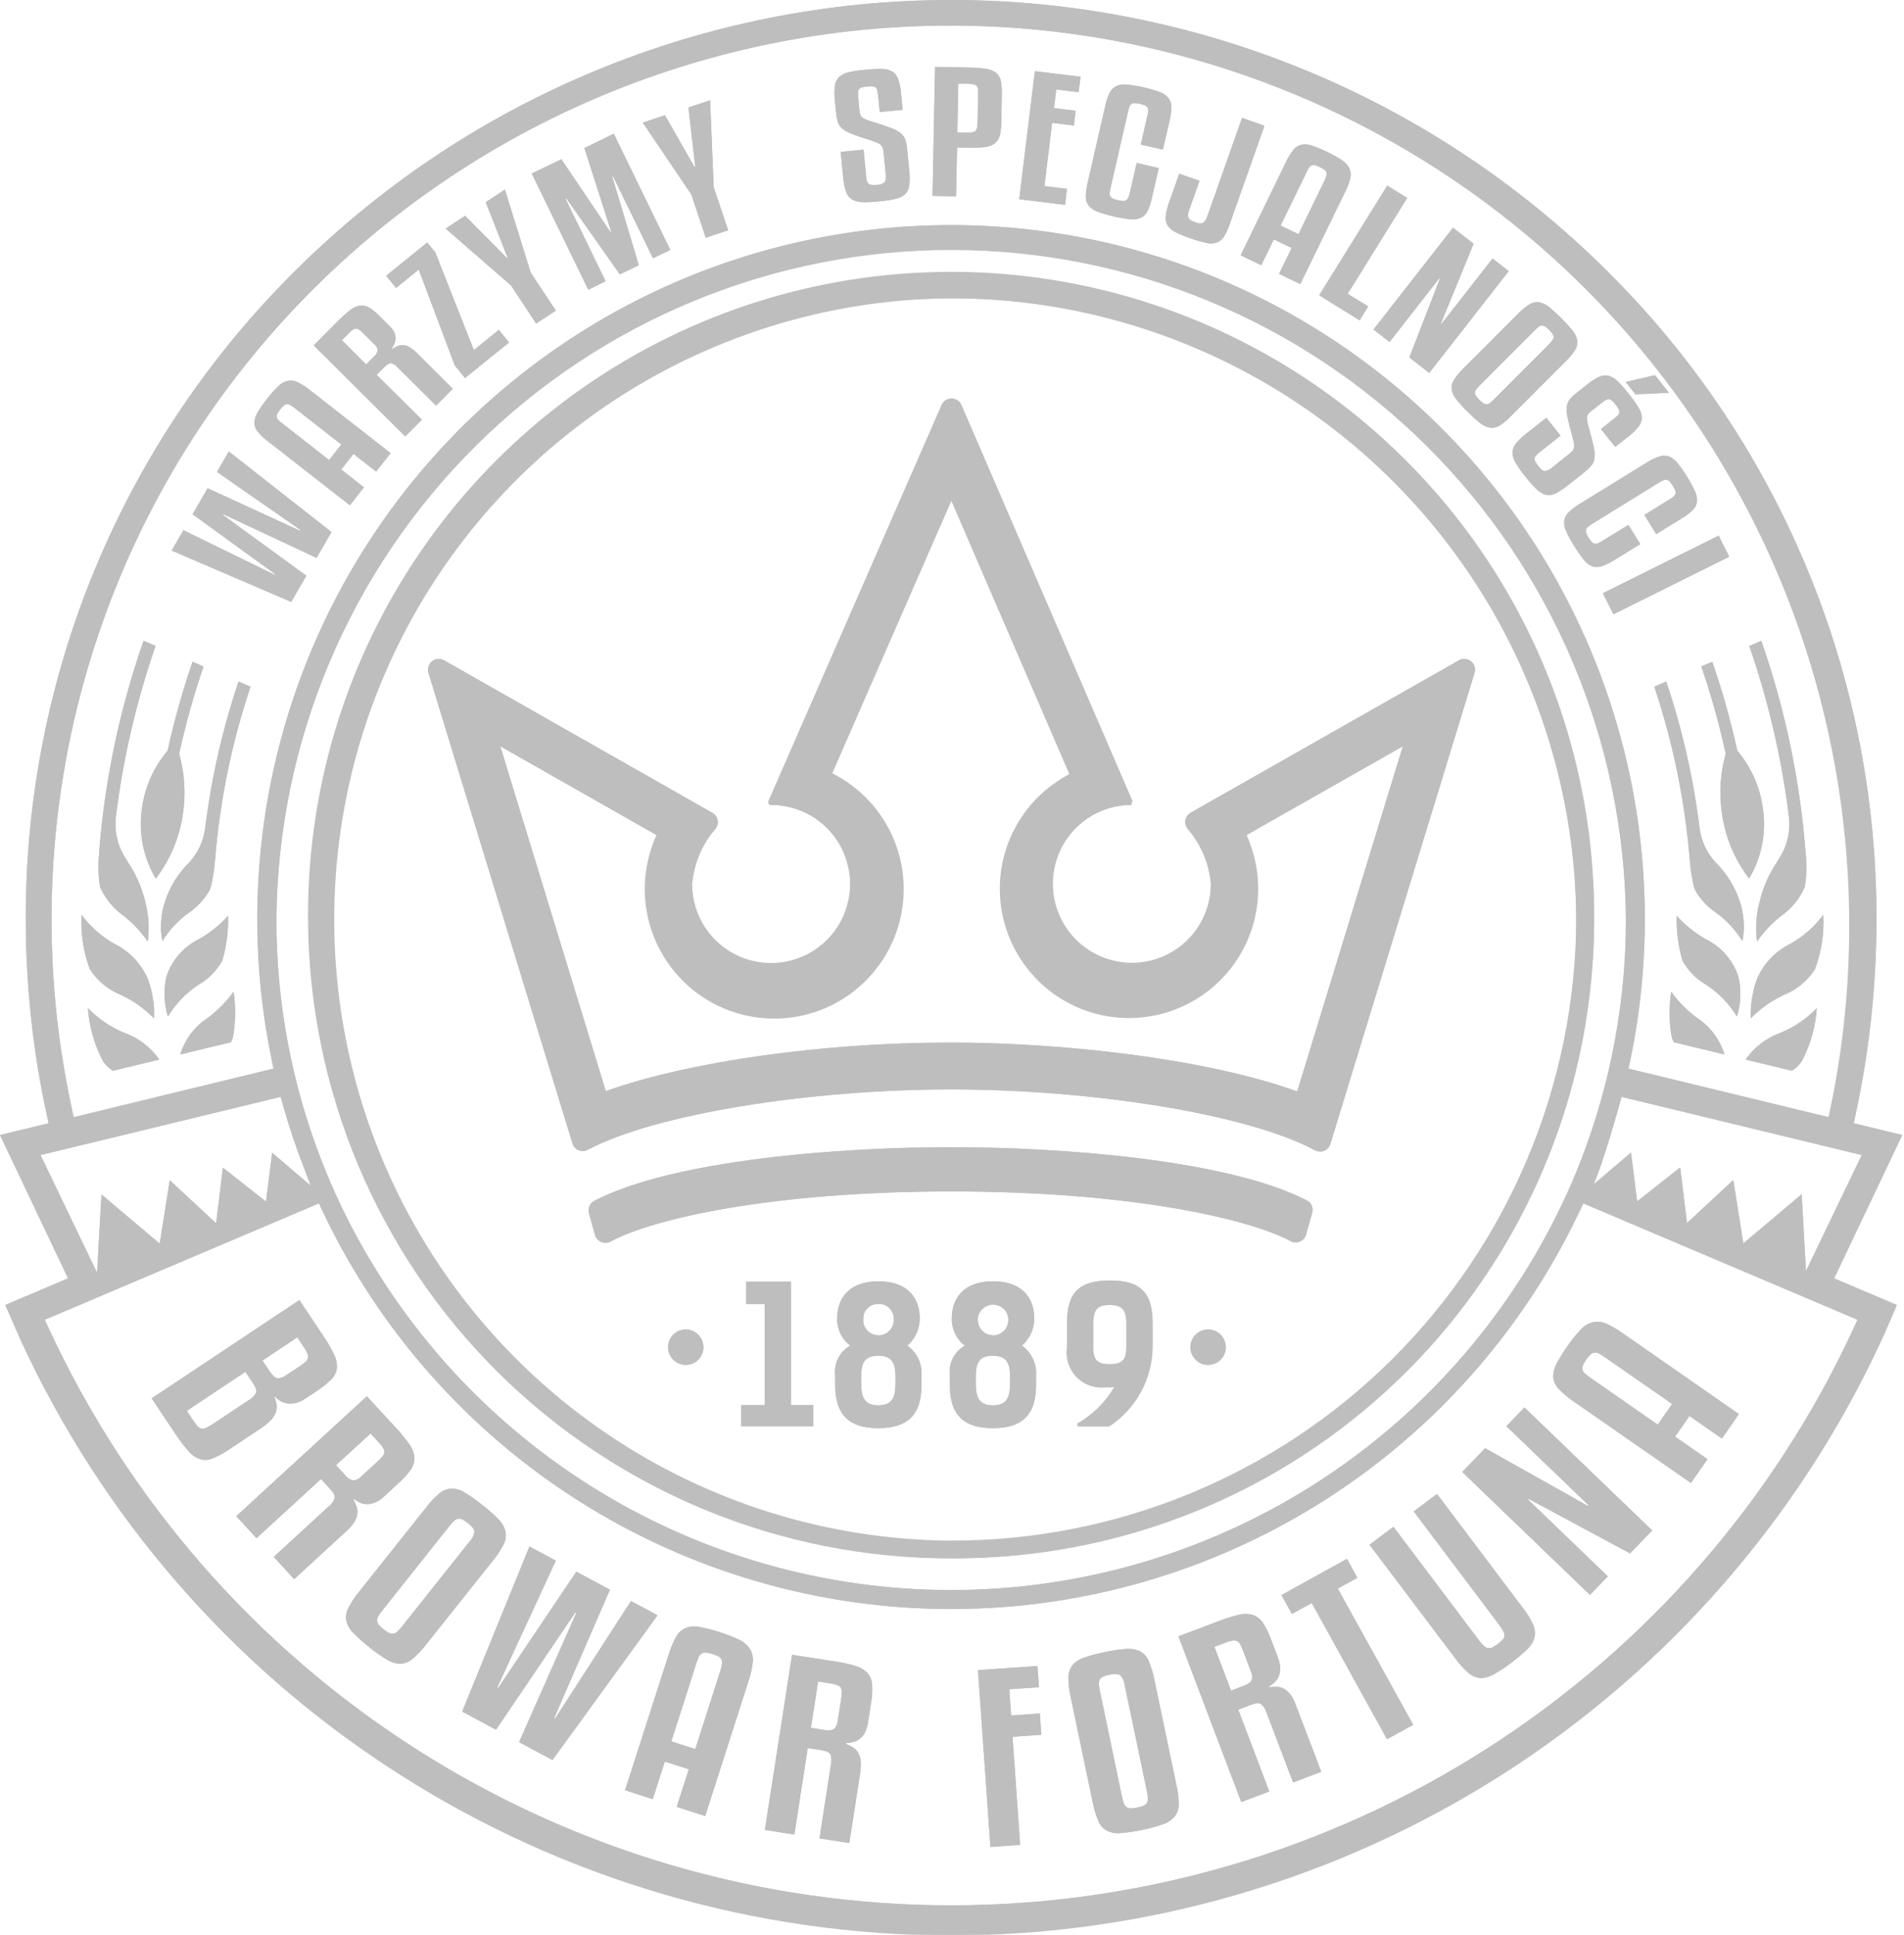<svg width="63" height="64" viewBox="0 0 63 64" fill="none" xmlns="http://www.w3.org/2000/svg">
<g clip-path="url(#clip0_84_260)">
<path d="M42.923 36.105C39.868 34.999 35.074 34.488 31.468 34.488C27.171 34.488 22.766 35.123 20.044 36.095L16.553 24.686L21.725 27.624C21.411 28.367 21.319 29.186 21.461 29.98C21.603 30.775 21.973 31.511 22.526 32.099C23.079 32.687 23.79 33.101 24.574 33.292C25.358 33.484 26.181 33.443 26.942 33.175C27.704 32.907 28.371 32.424 28.862 31.784C29.354 31.144 29.649 30.375 29.712 29.57C29.775 28.766 29.602 27.96 29.216 27.252C28.829 26.544 28.245 25.963 27.534 25.58L31.479 16.559L35.387 25.608C34.645 25.993 34.032 26.588 33.624 27.318C33.216 28.049 33.032 28.882 33.094 29.716C33.155 30.551 33.46 31.348 33.971 32.011C34.481 32.673 35.175 33.172 35.966 33.444C36.757 33.716 37.61 33.75 38.42 33.542C39.23 33.334 39.961 32.893 40.523 32.273C41.085 31.654 41.453 30.883 41.581 30.056C41.709 29.23 41.592 28.384 41.244 27.623L46.416 24.687L42.923 36.105ZM48.674 21.877C48.61 21.827 48.531 21.799 48.45 21.799C48.389 21.8 48.329 21.816 48.276 21.847L39.4 26.887C39.354 26.913 39.314 26.949 39.283 26.992C39.253 27.035 39.231 27.084 39.221 27.136C39.215 27.188 39.219 27.241 39.233 27.291C39.248 27.342 39.273 27.389 39.307 27.429C39.743 27.939 40.009 28.572 40.068 29.241C40.071 29.762 39.92 30.272 39.633 30.706C39.346 31.141 38.937 31.481 38.456 31.683C37.976 31.884 37.447 31.939 36.936 31.84C36.424 31.741 35.954 31.492 35.584 31.125C35.215 30.758 34.962 30.289 34.859 29.779C34.756 29.268 34.807 28.739 35.005 28.257C35.203 27.775 35.54 27.363 35.972 27.073C36.405 26.783 36.914 26.628 37.435 26.628C37.439 26.628 37.428 26.537 37.464 26.522C37.467 26.52 37.469 26.517 37.471 26.514C37.472 26.512 37.473 26.511 37.473 26.509C37.473 26.507 37.472 26.505 37.471 26.504L31.812 13.4C31.784 13.336 31.739 13.282 31.681 13.245C31.623 13.207 31.555 13.187 31.485 13.188C31.416 13.188 31.349 13.208 31.29 13.245C31.232 13.283 31.186 13.336 31.158 13.4L25.428 26.504C25.422 26.517 25.42 26.533 25.422 26.548C25.424 26.562 25.43 26.577 25.439 26.588C25.447 26.601 25.457 26.611 25.47 26.618C25.483 26.625 25.497 26.629 25.511 26.629H25.514C25.52 26.628 25.526 26.628 25.532 26.629C26.048 26.632 26.552 26.789 26.979 27.078C27.406 27.367 27.738 27.777 27.933 28.255C28.128 28.733 28.177 29.257 28.074 29.763C27.971 30.269 27.721 30.733 27.355 31.096C26.989 31.46 26.523 31.707 26.017 31.806C25.51 31.906 24.985 31.853 24.509 31.655C24.033 31.456 23.626 31.121 23.339 30.692C23.053 30.263 22.9 29.758 22.9 29.242C22.958 28.573 23.225 27.939 23.663 27.43C23.697 27.39 23.722 27.343 23.736 27.293C23.751 27.242 23.754 27.189 23.747 27.137C23.738 27.085 23.717 27.036 23.687 26.993C23.656 26.95 23.616 26.914 23.57 26.888L14.697 21.843C14.634 21.808 14.562 21.792 14.491 21.797C14.419 21.803 14.351 21.829 14.294 21.874C14.239 21.918 14.199 21.978 14.178 22.046C14.157 22.113 14.157 22.185 14.177 22.253L18.942 37.824C18.957 37.874 18.983 37.921 19.019 37.959C19.054 37.998 19.098 38.028 19.146 38.048C19.19 38.067 19.238 38.077 19.286 38.077C19.344 38.077 19.401 38.062 19.451 38.033C21.672 36.853 26.78 36.038 31.468 36.038C36.169 36.038 41.303 36.86 43.511 38.051C43.563 38.079 43.621 38.094 43.681 38.094C43.727 38.094 43.774 38.085 43.817 38.068C43.866 38.048 43.91 38.017 43.946 37.978C43.981 37.938 44.007 37.892 44.021 37.841L48.793 22.253C48.813 22.186 48.813 22.113 48.791 22.046C48.77 21.978 48.73 21.919 48.674 21.875" fill="#BEBEBE"/>
<path d="M43.24 39.71C40.623 38.359 35.111 37.949 31.47 37.949C27.811 37.949 22.271 38.363 19.664 39.726C19.593 39.764 19.536 39.824 19.504 39.898C19.472 39.972 19.466 40.055 19.488 40.132L19.688 40.855C19.703 40.907 19.73 40.954 19.766 40.994C19.801 41.033 19.846 41.065 19.895 41.085C19.945 41.106 19.998 41.115 20.052 41.112C20.106 41.11 20.159 41.095 20.206 41.07C21.552 40.333 25.48 39.413 31.47 39.413C37.421 39.413 41.337 40.322 42.705 41.057C42.752 41.082 42.804 41.096 42.858 41.099C42.911 41.101 42.964 41.091 43.013 41.07C43.062 41.049 43.106 41.017 43.141 40.977C43.177 40.937 43.202 40.889 43.217 40.838L43.418 40.12C43.441 40.041 43.435 39.958 43.403 39.883C43.37 39.809 43.313 39.747 43.24 39.71ZM26.169 42.399H24.688V43.137H25.3V46.482H24.521V47.183H26.909V46.482H26.169L26.169 42.399ZM29.63 45.774C29.63 46.23 29.509 46.489 29.063 46.489C28.617 46.489 28.495 46.23 28.495 45.774V45.528C28.495 45.076 28.614 44.846 29.063 44.846C29.513 44.846 29.63 45.087 29.63 45.528V45.774ZM29.069 43.142C29.135 43.136 29.203 43.144 29.266 43.165C29.329 43.187 29.387 43.223 29.436 43.269C29.484 43.316 29.521 43.372 29.545 43.435C29.57 43.497 29.58 43.564 29.575 43.631C29.585 43.764 29.541 43.895 29.454 43.996C29.367 44.097 29.244 44.16 29.111 44.171H29.068C28.999 44.171 28.93 44.157 28.867 44.129C28.803 44.102 28.746 44.061 28.699 44.011C28.652 43.96 28.615 43.9 28.592 43.835C28.569 43.77 28.559 43.7 28.564 43.631C28.559 43.565 28.569 43.498 28.593 43.435C28.617 43.373 28.654 43.316 28.702 43.27C28.75 43.223 28.808 43.188 28.871 43.166C28.934 43.144 29.002 43.136 29.069 43.142ZM30.02 44.512C30.149 44.401 30.253 44.263 30.324 44.108C30.395 43.953 30.432 43.784 30.432 43.613C30.432 42.938 30.034 42.385 29.067 42.385C28.099 42.385 27.7 42.938 27.7 43.613C27.696 43.787 27.733 43.959 27.808 44.115C27.883 44.271 27.994 44.408 28.133 44.512C27.963 44.607 27.825 44.75 27.736 44.923C27.648 45.096 27.612 45.291 27.634 45.485V45.818C27.634 46.804 28.094 47.242 29.062 47.242C30.03 47.242 30.49 46.804 30.49 45.818V45.485C30.501 45.296 30.464 45.108 30.382 44.937C30.299 44.767 30.175 44.621 30.02 44.512ZM33.421 45.774C33.421 46.23 33.302 46.489 32.854 46.489C32.405 46.489 32.288 46.23 32.288 45.774V45.528C32.288 45.076 32.406 44.846 32.854 44.846C33.302 44.846 33.421 45.087 33.421 45.528V45.774ZM32.857 43.142C32.924 43.136 32.991 43.143 33.055 43.165C33.118 43.187 33.176 43.222 33.224 43.269C33.273 43.316 33.31 43.372 33.334 43.435C33.358 43.497 33.368 43.564 33.364 43.631C33.373 43.764 33.33 43.895 33.244 43.996C33.158 44.097 33.035 44.16 32.903 44.171H32.857C32.788 44.171 32.72 44.156 32.657 44.129C32.594 44.101 32.537 44.06 32.49 44.01C32.443 43.959 32.407 43.9 32.384 43.834C32.361 43.769 32.352 43.7 32.356 43.631C32.352 43.565 32.361 43.498 32.385 43.436C32.409 43.373 32.446 43.317 32.493 43.27C32.541 43.224 32.598 43.188 32.661 43.166C32.724 43.144 32.791 43.136 32.857 43.142ZM33.813 44.512C33.941 44.4 34.044 44.262 34.115 44.107C34.186 43.952 34.223 43.784 34.223 43.613C34.223 42.938 33.824 42.385 32.857 42.385C31.89 42.385 31.494 42.938 31.494 43.613C31.49 43.786 31.527 43.958 31.602 44.114C31.677 44.271 31.788 44.407 31.925 44.512C31.756 44.608 31.619 44.751 31.531 44.924C31.442 45.097 31.407 45.292 31.428 45.485V45.818C31.428 46.804 31.887 47.242 32.854 47.242C33.821 47.242 34.282 46.804 34.282 45.818V45.485C34.293 45.296 34.256 45.108 34.174 44.938C34.093 44.768 33.969 44.621 33.815 44.512M37.269 44.58C37.269 45.013 37.101 45.127 36.721 45.127C36.341 45.127 36.173 45.013 36.173 44.58V43.774C36.173 43.292 36.341 43.167 36.721 43.167C37.101 43.167 37.269 43.292 37.269 43.774V44.58ZM36.721 42.359C35.706 42.359 35.306 42.759 35.306 43.775V44.581C35.281 44.755 35.296 44.932 35.35 45.099C35.404 45.266 35.495 45.419 35.617 45.545C35.738 45.672 35.887 45.769 36.052 45.829C36.217 45.89 36.393 45.912 36.568 45.894C36.648 45.894 36.785 45.894 36.871 45.888C36.574 46.391 36.151 46.808 35.643 47.096L35.669 47.184H36.704C37.136 46.899 37.493 46.513 37.743 46.059C37.993 45.606 38.128 45.098 38.138 44.581V43.775C38.138 42.758 37.745 42.358 36.721 42.358M22.689 43.988C22.574 43.989 22.462 44.024 22.367 44.089C22.272 44.153 22.198 44.245 22.155 44.351C22.112 44.458 22.101 44.574 22.124 44.687C22.147 44.799 22.203 44.903 22.285 44.983C22.366 45.064 22.47 45.119 22.583 45.141C22.695 45.163 22.812 45.151 22.918 45.107C23.024 45.063 23.114 44.988 23.178 44.893C23.242 44.797 23.276 44.685 23.276 44.57C23.276 44.493 23.26 44.417 23.23 44.347C23.201 44.276 23.157 44.212 23.103 44.158C23.048 44.103 22.984 44.061 22.913 44.032C22.842 44.003 22.766 43.988 22.689 43.988ZM39.974 43.988C39.859 43.989 39.747 44.024 39.651 44.089C39.556 44.153 39.483 44.244 39.439 44.351C39.396 44.457 39.385 44.574 39.408 44.687C39.431 44.799 39.487 44.902 39.569 44.983C39.65 45.064 39.754 45.119 39.866 45.141C39.979 45.163 40.096 45.151 40.202 45.107C40.308 45.063 40.399 44.988 40.462 44.893C40.526 44.797 40.56 44.685 40.56 44.57C40.56 44.493 40.545 44.417 40.515 44.346C40.486 44.275 40.443 44.211 40.388 44.157C40.333 44.103 40.269 44.06 40.198 44.031C40.126 44.002 40.05 43.988 39.974 43.988Z" fill="#BEBEBE"/>
<path d="M31.474 50.963C27.416 50.937 23.456 49.71 20.095 47.436C16.733 45.163 14.12 41.944 12.585 38.188C11.05 34.431 10.662 30.304 11.47 26.327C12.277 22.35 14.244 18.701 17.123 15.84C20.002 12.98 23.663 11.036 27.645 10.253C31.627 9.471 35.752 9.885 39.498 11.443C43.245 13.002 46.447 15.635 48.699 19.011C50.952 22.387 52.154 26.354 52.155 30.412C52.13 35.877 49.939 41.109 46.062 44.962C42.185 48.814 36.939 50.971 31.474 50.961M31.474 9.277C27.3 9.305 23.227 10.568 19.77 12.907C16.312 15.246 13.625 18.556 12.047 22.421C10.468 26.285 10.07 30.531 10.901 34.621C11.732 38.712 13.756 42.465 16.718 45.407C19.679 48.349 23.445 50.348 27.541 51.152C31.638 51.956 35.88 51.53 39.734 49.926C43.588 48.322 46.881 45.613 49.197 42.14C51.513 38.667 52.749 34.586 52.749 30.412C52.722 24.791 50.468 19.41 46.48 15.448C42.492 11.487 37.095 9.269 31.474 9.28" fill="#BEBEBE"/>
<path d="M61.461 43.656L61.326 43.953C58.689 49.65 54.476 54.473 49.186 57.853C43.896 61.234 37.749 63.03 31.472 63.03C25.194 63.03 19.047 61.234 13.757 57.853C8.467 54.473 4.254 49.65 1.617 43.953L1.479 43.657L10.552 39.807L10.682 40.084C12.548 44.017 15.493 47.339 19.172 49.666C22.852 51.992 27.116 53.227 31.47 53.227C35.823 53.227 40.087 51.992 43.767 49.666C47.447 47.339 50.391 44.017 52.258 40.084L52.389 39.807L52.551 39.876L61.461 43.656ZM1.34 38.208L9.284 36.283L9.369 36.577C9.564 37.277 9.796 37.967 10.062 38.643L10.278 39.221L9.004 38.131L8.8 39.748L7.375 38.624L7.15 40.465L5.616 39.041L5.283 41.138L3.357 39.51L3.211 42.101L1.34 38.208ZM10.423 9.507C16.023 3.959 23.587 0.847 31.47 0.847C39.352 0.847 46.916 3.959 52.516 9.507C56.029 12.989 58.609 17.299 60.017 22.041C61.425 26.782 61.616 31.802 60.573 36.636L60.505 36.954L60.188 36.878L53.883 35.349L53.948 35.051C54.639 31.713 54.577 28.263 53.768 24.951C52.958 21.64 51.422 18.55 49.269 15.906C47.116 13.263 44.402 11.132 41.323 9.668C38.244 8.205 34.878 7.446 31.469 7.446C28.06 7.446 24.693 8.205 21.614 9.668C18.535 11.132 15.821 13.263 13.668 15.906C11.516 18.55 9.979 21.64 9.17 24.951C8.36 28.263 8.299 31.713 8.99 35.051L9.05 35.349L2.438 36.956L2.37 36.638C1.324 31.803 1.514 26.783 2.922 22.041C4.329 17.299 6.909 12.989 10.423 9.507ZM52.313 38.376C52.12 38.878 51.907 39.372 51.673 39.857C49.852 43.671 46.989 46.891 43.414 49.146C39.839 51.401 35.698 52.597 31.472 52.597C27.245 52.597 23.105 51.401 19.53 49.146C15.955 46.891 13.091 43.671 11.27 39.857C11.039 39.371 10.826 38.877 10.632 38.376C9.645 35.836 9.141 33.134 9.146 30.409C9.195 24.52 11.569 18.89 15.751 14.743C19.933 10.597 25.583 8.27 31.472 8.27C37.361 8.27 43.012 10.597 47.193 14.743C51.375 18.89 53.749 24.52 53.799 30.409C53.801 33.134 53.297 35.835 52.313 38.376ZM61.603 38.208L59.756 42.045L59.613 39.506L57.685 41.133L57.352 39.036L55.826 40.453L55.819 40.451L55.594 38.618L54.17 39.742L53.966 38.127L52.737 39.174H52.732L52.934 38.645C53.187 37.916 53.376 37.27 53.569 36.578L53.652 36.284L61.603 38.208ZM62.943 37.545L61.335 37.156L61.401 36.855C61.858 34.737 62.089 32.577 62.089 30.41C62.098 26.41 61.309 22.447 59.769 18.755C58.229 15.063 55.968 11.715 53.119 8.907C47.358 3.201 39.578 0.001 31.47 0.001C23.362 0.001 15.582 3.201 9.821 8.907C6.972 11.716 4.712 15.064 3.172 18.756C1.632 22.449 0.843 26.412 0.853 30.412C0.854 32.579 1.085 34.739 1.543 36.857L1.608 37.158L0 37.547L2.253 42.288L0.176 43.169C0.254 43.345 0.38 43.639 0.667 44.292L0.687 44.336C3.402 50.214 7.745 55.192 13.2 58.681C18.655 62.169 24.995 64.023 31.471 64.023C37.946 64.022 44.286 62.168 49.741 58.679C55.196 55.189 59.538 50.211 62.253 44.332L62.346 44.136C62.469 43.851 62.647 43.439 62.76 43.169L60.685 42.289L62.943 37.545Z" fill="#BEBEBE"/>
<path d="M6.79 27.384C6.736 27.814 6.549 28.216 6.255 28.534C5.886 28.898 5.611 29.347 5.453 29.841C5.389 30.036 5.349 30.238 5.336 30.442C5.314 30.672 5.327 30.904 5.373 31.13C5.599 30.764 5.895 30.446 6.245 30.196C6.523 30.005 6.756 29.755 6.926 29.464C6.967 29.373 6.996 29.278 7.01 29.18C7.058 28.946 7.092 28.709 7.113 28.472C7.269 26.512 7.664 24.58 8.289 22.716L7.892 22.544C7.363 24.117 6.994 25.738 6.79 27.384M4.018 32.919C4.419 33.109 4.784 33.368 5.094 33.685C5.11 33.443 5.094 33.2 5.046 32.962C5.013 32.758 4.959 32.558 4.883 32.365C4.664 31.871 4.28 31.468 3.796 31.227C3.365 30.986 2.99 30.657 2.697 30.26C2.664 30.873 2.757 31.486 2.971 32.062C3.223 32.449 3.589 32.749 4.018 32.919ZM5.153 29.063C5.634 28.433 5.944 27.689 6.052 26.904C6.149 26.257 6.109 25.597 5.936 24.966L5.926 24.934L5.934 24.899C6.146 23.935 6.412 22.983 6.732 22.048L6.37 21.889C6.043 22.843 5.77 23.814 5.553 24.799L5.539 24.839L5.524 24.857C5.079 25.387 4.794 26.033 4.699 26.718C4.575 27.528 4.735 28.355 5.153 29.059" fill="#BEBEBE"/>
<path d="M4.096 30.299C4.401 30.539 4.669 30.825 4.889 31.145C4.948 30.703 4.919 30.254 4.805 29.823C4.693 29.362 4.502 28.924 4.24 28.529L4.231 28.515C4.191 28.448 4.148 28.382 4.106 28.311C3.876 27.92 3.78 27.464 3.835 27.012C4.073 25.09 4.513 23.197 5.147 21.366L4.751 21.195C3.972 23.423 3.48 25.741 3.287 28.094C3.287 28.119 3.287 28.157 3.283 28.203V28.234C3.24 28.604 3.25 28.978 3.312 29.345C3.483 29.727 3.754 30.057 4.098 30.297M6.891 33.658C6.448 33.945 6.12 34.378 5.964 34.881L7.637 34.478C7.672 34.417 7.698 34.352 7.713 34.283C7.797 33.794 7.802 33.295 7.729 32.805C7.495 33.131 7.213 33.419 6.891 33.658M6.585 32.566C6.908 32.374 7.174 32.1 7.356 31.772C7.497 31.292 7.561 30.792 7.547 30.291C7.277 30.59 6.962 30.846 6.613 31.048C6.351 31.173 6.117 31.35 5.926 31.568C5.735 31.786 5.591 32.041 5.502 32.318C5.411 32.75 5.429 33.199 5.555 33.623C5.813 33.195 6.165 32.832 6.585 32.561M4.113 34.165C3.659 33.979 3.248 33.7 2.909 33.346C2.951 33.952 3.117 34.543 3.395 35.083C3.481 35.22 3.598 35.335 3.735 35.42L5.269 35.05C4.985 34.641 4.58 34.331 4.112 34.163M57.573 29.841C57.415 29.347 57.14 28.898 56.771 28.534C56.475 28.217 56.287 27.814 56.235 27.384C56.03 25.738 55.661 24.116 55.134 22.544L54.738 22.716C55.361 24.579 55.756 26.512 55.914 28.471C55.933 28.709 55.967 28.945 56.015 29.179C56.03 29.277 56.058 29.372 56.098 29.462C56.27 29.755 56.505 30.005 56.786 30.196C57.134 30.446 57.428 30.764 57.653 31.129C57.701 30.903 57.714 30.671 57.692 30.442C57.678 30.237 57.638 30.035 57.574 29.841M58.142 32.366C58.069 32.559 58.016 32.759 57.983 32.962C57.934 33.2 57.917 33.443 57.93 33.686C58.241 33.369 58.606 33.109 59.008 32.919C59.438 32.751 59.803 32.452 60.052 32.063C60.269 31.488 60.363 30.875 60.328 30.261C60.036 30.659 59.661 30.989 59.229 31.227C58.744 31.468 58.359 31.871 58.141 32.366M56.294 22.047C56.614 22.982 56.881 23.934 57.093 24.899L57.101 24.935L57.093 24.966C56.917 25.597 56.877 26.257 56.975 26.905C57.083 27.69 57.393 28.433 57.875 29.063C58.295 28.359 58.455 27.531 58.327 26.722C58.234 26.036 57.949 25.39 57.504 24.86L57.488 24.843L57.477 24.802C57.26 23.817 56.986 22.846 56.658 21.893L56.294 22.047Z" fill="#BEBEBE"/>
<path d="M58.919 28.314C58.878 28.385 58.837 28.45 58.794 28.518L58.789 28.531C58.523 28.924 58.331 29.363 58.224 29.825C58.166 30.025 58.131 30.231 58.118 30.438C58.097 30.674 58.103 30.912 58.137 31.146C58.357 30.826 58.625 30.541 58.93 30.3C59.273 30.06 59.544 29.731 59.712 29.348C59.777 28.981 59.788 28.607 59.746 28.237L59.743 28.206C59.738 28.16 59.736 28.122 59.734 28.097C59.544 25.745 59.054 23.427 58.277 21.199L57.879 21.369C58.514 23.2 58.954 25.093 59.19 27.016C59.246 27.467 59.15 27.924 58.919 28.315M56.133 33.658C55.812 33.419 55.529 33.131 55.296 32.805C55.222 33.296 55.227 33.795 55.31 34.284C55.325 34.352 55.351 34.418 55.388 34.478L57.06 34.882C56.905 34.378 56.576 33.944 56.133 33.658ZM56.409 31.052C56.063 30.848 55.749 30.593 55.478 30.295C55.466 30.795 55.53 31.295 55.667 31.776C55.85 32.103 56.116 32.376 56.439 32.566C56.859 32.836 57.212 33.199 57.471 33.627C57.542 33.4 57.58 33.164 57.582 32.925C57.589 32.722 57.569 32.52 57.522 32.322C57.434 32.045 57.289 31.79 57.097 31.571C56.905 31.353 56.671 31.176 56.408 31.052M57.758 35.052L59.291 35.419C59.429 35.335 59.545 35.22 59.63 35.083C59.91 34.544 60.076 33.952 60.116 33.346C59.778 33.701 59.368 33.98 58.914 34.165C58.447 34.335 58.043 34.645 57.758 35.052ZM8.23 46.318L7.038 47.111C6.971 47.157 6.901 47.198 6.827 47.231C6.781 47.254 6.731 47.264 6.68 47.261C6.632 47.251 6.588 47.228 6.554 47.193C6.504 47.139 6.458 47.082 6.417 47.022L6.183 46.669L8.123 45.378L8.373 45.751C8.468 45.891 8.503 45.998 8.478 46.071C8.423 46.176 8.337 46.262 8.233 46.317M9.839 44.237L10.071 44.588C10.113 44.649 10.148 44.715 10.177 44.784C10.198 44.83 10.204 44.882 10.192 44.932C10.174 44.98 10.143 45.022 10.104 45.055C10.049 45.104 9.99 45.149 9.928 45.19L9.469 45.492C9.387 45.559 9.284 45.596 9.178 45.594C9.106 45.581 9.024 45.508 8.934 45.376L8.687 45.006L9.839 44.237ZM8.965 46.974C9.038 46.9 9.094 46.812 9.13 46.715C9.157 46.635 9.166 46.55 9.154 46.466C9.14 46.38 9.116 46.294 9.083 46.213L9.109 46.196C9.152 46.249 9.202 46.294 9.259 46.33C9.327 46.373 9.402 46.404 9.481 46.42C9.575 46.435 9.671 46.434 9.765 46.414C9.892 46.387 10.011 46.333 10.116 46.256L10.482 46.014C10.658 45.9 10.822 45.769 10.971 45.62C11.072 45.518 11.136 45.384 11.152 45.241C11.157 45.085 11.122 44.93 11.05 44.791C10.945 44.575 10.823 44.368 10.687 44.171L9.908 43.003L5.022 46.255L5.803 47.426C5.935 47.624 6.078 47.815 6.233 47.995C6.335 48.117 6.466 48.209 6.615 48.263C6.755 48.304 6.904 48.295 7.038 48.238C7.234 48.158 7.42 48.057 7.594 47.936L8.624 47.251C8.749 47.172 8.863 47.078 8.965 46.972M11.116 48.463L12.26 47.415L12.544 47.724C12.596 47.778 12.642 47.837 12.682 47.9C12.709 47.942 12.721 47.992 12.718 48.042C12.71 48.091 12.688 48.137 12.655 48.175C12.605 48.233 12.552 48.288 12.496 48.34L11.967 48.825C11.898 48.905 11.802 48.958 11.697 48.972C11.586 48.949 11.487 48.885 11.42 48.794L11.116 48.463ZM11.72 50.347C11.773 50.267 11.808 50.177 11.823 50.083C11.835 50.001 11.828 49.918 11.801 49.84C11.773 49.758 11.736 49.679 11.692 49.605L11.712 49.584C11.773 49.626 11.836 49.664 11.902 49.697C11.974 49.731 12.053 49.749 12.132 49.75C12.225 49.752 12.316 49.735 12.402 49.7C12.519 49.65 12.627 49.578 12.719 49.489L13.172 49.07C13.329 48.933 13.469 48.778 13.591 48.609C13.675 48.492 13.718 48.351 13.713 48.207C13.697 48.049 13.639 47.899 13.545 47.772C13.407 47.577 13.255 47.392 13.091 47.219L12.139 46.185L7.818 50.152L8.486 50.878L10.621 48.921L10.922 49.247C11.038 49.374 11.087 49.475 11.074 49.552C11.039 49.662 10.971 49.758 10.878 49.826L9.058 51.498L9.733 52.231L11.455 50.65C11.557 50.561 11.646 50.458 11.72 50.345M15.521 51.009L13.319 53.778C13.27 53.842 13.217 53.902 13.16 53.958C13.123 53.998 13.074 54.026 13.02 54.037C12.97 54.046 12.919 54.039 12.874 54.016C12.809 53.982 12.747 53.94 12.691 53.892C12.634 53.848 12.581 53.798 12.533 53.745C12.5 53.707 12.48 53.659 12.477 53.609C12.476 53.555 12.49 53.502 12.518 53.456C12.563 53.386 12.612 53.318 12.664 53.253L14.865 50.485C14.915 50.423 14.967 50.365 15.024 50.309C15.06 50.27 15.107 50.244 15.159 50.233C15.209 50.226 15.26 50.235 15.304 50.258C15.369 50.291 15.43 50.332 15.485 50.38C15.626 50.491 15.696 50.584 15.701 50.661C15.681 50.792 15.619 50.914 15.525 51.008M16.666 51.084C16.734 50.954 16.756 50.804 16.727 50.661C16.688 50.507 16.608 50.367 16.495 50.256C16.329 50.086 16.15 49.928 15.961 49.783C15.777 49.633 15.582 49.495 15.379 49.371C15.247 49.286 15.094 49.24 14.938 49.239C14.791 49.248 14.652 49.303 14.54 49.398C14.375 49.538 14.225 49.697 14.095 49.87L11.893 52.639C11.751 52.807 11.629 52.991 11.529 53.187C11.46 53.316 11.435 53.465 11.46 53.61C11.497 53.761 11.576 53.9 11.687 54.009C11.853 54.181 12.032 54.34 12.222 54.485C12.405 54.637 12.6 54.774 12.803 54.896C12.937 54.983 13.093 55.031 13.252 55.034C13.399 55.026 13.539 54.97 13.651 54.875C13.817 54.733 13.967 54.573 14.1 54.399L16.304 51.632C16.443 51.463 16.564 51.28 16.666 51.086M20.878 52.959L18.368 56.844L18.338 56.828L20.181 52.586L19.07 51.988L16.485 55.832L16.454 55.815L18.389 51.622L17.518 51.155L15.293 56.614L16.411 57.217L19.033 53.342L19.064 53.359L17.174 57.626L18.28 58.218L21.756 53.431L20.878 52.959ZM23.828 55.287L23.005 57.859L22.212 57.604L23.035 55.034C23.059 54.956 23.088 54.881 23.122 54.807C23.142 54.758 23.179 54.718 23.225 54.692C23.269 54.669 23.318 54.661 23.367 54.668C23.436 54.676 23.504 54.691 23.57 54.712C23.639 54.734 23.707 54.763 23.771 54.796C23.815 54.821 23.851 54.858 23.874 54.902C23.892 54.951 23.896 55.005 23.886 55.056C23.876 55.136 23.856 55.215 23.827 55.291M24.458 54.245C24.25 54.145 24.034 54.06 23.814 53.992C23.595 53.919 23.371 53.862 23.144 53.82C22.991 53.787 22.831 53.799 22.685 53.855C22.55 53.912 22.439 54.013 22.371 54.142C22.266 54.333 22.182 54.535 22.12 54.743L20.68 59.22L21.596 59.514L21.996 58.271L22.79 58.526L22.39 59.769L23.332 60.072L24.77 55.59C24.839 55.389 24.884 55.181 24.907 54.969C24.922 54.822 24.889 54.673 24.813 54.546C24.724 54.415 24.601 54.31 24.457 54.244M27.834 56.202L27.722 56.911C27.716 57.016 27.673 57.117 27.599 57.192C27.498 57.243 27.382 57.254 27.273 57.223L26.833 57.155L27.07 55.621L27.485 55.685C27.559 55.696 27.632 55.713 27.703 55.738C27.752 55.754 27.793 55.786 27.821 55.828C27.845 55.873 27.856 55.924 27.854 55.975C27.852 56.05 27.845 56.125 27.834 56.199M28.7 55.337C28.588 55.225 28.448 55.144 28.295 55.103C28.067 55.037 27.834 54.987 27.599 54.952L26.208 54.738L25.309 60.53L26.284 60.683L26.728 57.823L27.169 57.891C27.338 57.918 27.441 57.965 27.477 58.032C27.516 58.14 27.522 58.257 27.495 58.369L27.116 60.811L28.1 60.964L28.461 58.653C28.483 58.52 28.489 58.385 28.48 58.251C28.469 58.157 28.441 58.065 28.395 57.981C28.355 57.909 28.297 57.848 28.226 57.803C28.152 57.758 28.074 57.719 27.992 57.688L27.996 57.658C28.069 57.654 28.141 57.644 28.213 57.628C28.292 57.611 28.366 57.577 28.429 57.529C28.504 57.474 28.565 57.404 28.61 57.324C28.667 57.209 28.705 57.086 28.722 56.96L28.816 56.352C28.854 56.147 28.867 55.939 28.855 55.731C28.849 55.585 28.793 55.446 28.697 55.337M34.406 56.68L33.458 56.748L33.395 55.88L34.379 55.814L34.326 55.111L32.359 55.247L32.77 61.096L33.754 61.026L33.502 57.452L34.454 57.384L34.406 56.68ZM37.955 59.631C37.929 59.675 37.891 59.709 37.844 59.728C37.776 59.757 37.705 59.778 37.633 59.791C37.561 59.809 37.487 59.818 37.413 59.818C37.363 59.819 37.314 59.804 37.273 59.774C37.231 59.742 37.2 59.697 37.185 59.647C37.159 59.567 37.138 59.486 37.12 59.404L36.397 55.942C36.38 55.866 36.369 55.788 36.363 55.71C36.357 55.657 36.367 55.604 36.393 55.557C36.418 55.514 36.456 55.481 36.503 55.463C36.57 55.432 36.642 55.411 36.714 55.398C36.83 55.357 36.957 55.361 37.069 55.411C37.158 55.51 37.212 55.636 37.223 55.768L37.95 59.233C37.967 59.331 37.978 59.41 37.984 59.47C37.989 59.525 37.98 59.58 37.956 59.629M38.199 55.565C38.158 55.351 38.095 55.141 38.01 54.941C37.954 54.805 37.854 54.693 37.725 54.623C37.581 54.557 37.422 54.53 37.264 54.544C37.026 54.561 36.79 54.597 36.557 54.65C36.324 54.695 36.094 54.756 35.869 54.833C35.721 54.882 35.589 54.969 35.487 55.087C35.401 55.206 35.355 55.349 35.356 55.496C35.358 55.714 35.384 55.93 35.433 56.142L36.158 59.607C36.197 59.822 36.261 60.032 36.346 60.233C36.399 60.37 36.499 60.485 36.628 60.556C36.769 60.626 36.927 60.654 37.084 60.637C37.322 60.62 37.559 60.584 37.792 60.531C38.026 60.488 38.256 60.426 38.48 60.346C38.631 60.299 38.766 60.211 38.87 60.092C38.96 59.974 39.008 59.83 39.005 59.681C39.004 59.462 38.977 59.243 38.926 59.029L38.199 55.565ZM41.415 55.576C41.387 55.645 41.3 55.709 41.151 55.765L40.733 55.924L40.182 54.474L40.577 54.327C40.645 54.299 40.716 54.278 40.788 54.264C40.838 54.254 40.889 54.261 40.934 54.285C40.977 54.309 41.012 54.346 41.035 54.391C41.072 54.457 41.103 54.527 41.129 54.598L41.384 55.27C41.432 55.364 41.444 55.473 41.416 55.575M42.706 56.064C42.65 55.985 42.579 55.918 42.497 55.868C42.426 55.826 42.346 55.802 42.264 55.797C42.177 55.794 42.09 55.799 42.005 55.814L41.994 55.786C42.055 55.744 42.114 55.699 42.17 55.651C42.228 55.598 42.276 55.534 42.309 55.463C42.344 55.376 42.362 55.284 42.362 55.19C42.357 55.062 42.33 54.936 42.282 54.817L42.065 54.245C41.995 54.048 41.903 53.86 41.791 53.684C41.714 53.562 41.598 53.469 41.462 53.42C41.309 53.375 41.147 53.373 40.993 53.413C40.761 53.468 40.534 53.54 40.312 53.628L38.995 54.126L41.075 59.607L41.999 59.258L40.974 56.552L41.391 56.393C41.549 56.332 41.663 56.321 41.729 56.365C41.817 56.439 41.88 56.537 41.911 56.648L42.79 58.958L43.72 58.606L42.888 56.42C42.844 56.293 42.784 56.172 42.708 56.06M44.912 52.19L44.568 51.564L42.403 52.761L42.745 53.385L43.403 53.023L45.893 57.53L46.76 57.054L44.264 52.547L44.912 52.19ZM50.374 53.17L47.547 49.418L46.777 49.995L49.606 53.751C49.657 53.816 49.702 53.885 49.741 53.959C49.767 54.003 49.781 54.055 49.779 54.107C49.774 54.156 49.753 54.201 49.719 54.236C49.62 54.34 49.505 54.427 49.377 54.493C49.333 54.514 49.284 54.523 49.235 54.518C49.183 54.509 49.135 54.483 49.099 54.444C49.038 54.387 48.983 54.324 48.934 54.256L46.105 50.504L45.314 51.097L48.145 54.847C48.273 55.026 48.421 55.19 48.585 55.336C48.696 55.433 48.836 55.492 48.983 55.506C49.138 55.507 49.291 55.466 49.424 55.386C49.628 55.269 49.823 55.14 50.01 54.998C50.196 54.862 50.372 54.712 50.536 54.551C50.651 54.445 50.734 54.309 50.775 54.158C50.804 54.014 50.785 53.863 50.722 53.73C50.63 53.531 50.514 53.343 50.376 53.172M49.844 47.176L52.558 49.785L52.532 49.807L49.14 47.903L48.383 48.69L52.609 52.756L53.199 52.142L50.564 49.606L50.584 49.581L53.934 51.382L54.668 50.623L50.44 46.556L49.844 47.176ZM52.379 45.159C52.408 45.094 52.444 45.033 52.485 44.975C52.526 44.916 52.572 44.861 52.623 44.811C52.659 44.776 52.704 44.752 52.753 44.742C52.806 44.739 52.858 44.75 52.904 44.774C52.975 44.81 53.044 44.851 53.108 44.898L55.33 46.441L54.852 47.126L52.631 45.582C52.565 45.536 52.502 45.487 52.442 45.434C52.401 45.401 52.373 45.355 52.361 45.304C52.353 45.255 52.359 45.205 52.379 45.16M51.862 44.534C51.727 44.721 51.605 44.918 51.498 45.122C51.424 45.259 51.389 45.414 51.396 45.57C51.414 45.714 51.479 45.849 51.581 45.953C51.733 46.109 51.901 46.248 52.083 46.37L55.95 49.056L56.5 48.269L55.427 47.523L55.903 46.841L56.975 47.586L57.538 46.776L53.677 44.091C53.503 43.965 53.316 43.858 53.119 43.773C52.982 43.716 52.83 43.706 52.686 43.743C52.534 43.787 52.398 43.873 52.294 43.992C52.136 44.16 51.992 44.341 51.863 44.533M10.135 19.045L7.377 17.035L7.389 17.011L10.473 18.454L10.968 17.6L7.57 14.934L7.181 15.612L9.947 17.535L9.935 17.56L6.87 16.15L6.373 17.011L9.108 18.995L9.096 19.017L6.07 17.539L5.682 18.211L9.635 19.912L10.135 19.045ZM9.178 13.681C9.205 13.633 9.236 13.586 9.27 13.542C9.305 13.498 9.343 13.456 9.385 13.418C9.413 13.39 9.448 13.372 9.487 13.365C9.525 13.363 9.563 13.372 9.596 13.391C9.648 13.419 9.697 13.453 9.744 13.49L11.294 14.7L10.89 15.214L9.341 14.003C9.294 13.969 9.249 13.931 9.207 13.89C9.179 13.863 9.16 13.828 9.154 13.789C9.152 13.751 9.161 13.713 9.178 13.678M8.873 14.601L11.577 16.713L12.043 16.12L11.291 15.531L11.697 15.014L12.446 15.6L12.926 14.989L10.223 12.878C10.102 12.781 9.97 12.699 9.829 12.632C9.729 12.585 9.615 12.574 9.507 12.601C9.388 12.634 9.281 12.698 9.195 12.786C9.065 12.913 8.945 13.05 8.835 13.195C8.721 13.336 8.617 13.486 8.524 13.641C8.46 13.744 8.422 13.861 8.416 13.982C8.418 14.091 8.458 14.197 8.529 14.28C8.63 14.401 8.746 14.51 8.873 14.604M12.115 12.054L11.314 11.258L11.546 11.021C11.587 10.979 11.631 10.941 11.678 10.906C11.711 10.882 11.75 10.87 11.79 10.871C11.826 10.875 11.86 10.889 11.889 10.91C11.934 10.943 11.975 10.98 12.013 11.02L12.386 11.39C12.417 11.414 12.442 11.444 12.461 11.477C12.48 11.511 12.492 11.548 12.496 11.586C12.48 11.673 12.432 11.751 12.362 11.806L12.115 12.054ZM13.962 13.884L12.464 12.401L12.712 12.152C12.809 12.055 12.885 12.01 12.941 12.017C13.024 12.036 13.098 12.082 13.15 12.148L14.43 13.418L14.982 12.863L13.775 11.66C13.705 11.59 13.627 11.53 13.541 11.48C13.48 11.444 13.411 11.422 13.34 11.416C13.276 11.412 13.213 11.423 13.155 11.448C13.094 11.478 13.035 11.511 12.978 11.547L12.961 11.533C12.993 11.485 13.021 11.435 13.046 11.382C13.072 11.328 13.087 11.268 13.088 11.207C13.09 11.138 13.076 11.069 13.049 11.005C13.01 10.92 12.954 10.844 12.885 10.782L12.568 10.465C12.462 10.356 12.345 10.259 12.217 10.177C12.125 10.121 12.016 10.098 11.909 10.112C11.787 10.134 11.673 10.187 11.577 10.266C11.431 10.383 11.291 10.509 11.161 10.643L10.38 11.428L13.41 14.438L13.962 13.884ZM13.855 8.919L15.048 12.09L15.388 12.507L16.843 11.329L16.506 10.913L15.68 11.582L14.403 8.35L14.136 8.023L12.777 9.124L13.105 9.527L13.855 8.919ZM17.738 10.705L18.389 10.279L17.557 9.019L16.705 6.274L16.071 6.69L16.793 8.524L16.772 8.539L15.389 7.139L14.746 7.563L16.909 9.445L17.738 10.705ZM20.039 9.304L18.71 6.572L18.736 6.561L20.509 9.077L21.137 8.774L20.259 5.846L20.284 5.832L21.606 8.545L22.179 8.269L20.31 4.427L19.337 4.899L20.221 7.66L20.196 7.674L18.576 5.27L17.596 5.746L19.466 9.587L20.039 9.304ZM23.352 7.865L24.093 7.62L23.614 6.192L23.496 3.321L22.778 3.559L23.004 5.516L22.978 5.526L22.001 3.815L21.269 4.06L22.874 6.436L23.352 7.865ZM27.666 3.727C27.673 3.831 27.692 3.934 27.722 4.034C27.749 4.12 27.801 4.196 27.871 4.254C27.967 4.329 28.074 4.389 28.189 4.431C28.33 4.487 28.521 4.552 28.763 4.626C28.865 4.66 28.948 4.688 29.008 4.714C29.06 4.732 29.108 4.761 29.148 4.799C29.182 4.832 29.206 4.873 29.216 4.918C29.229 4.977 29.237 5.035 29.242 5.095L29.305 5.735C29.329 5.833 29.318 5.935 29.275 6.026C29.2 6.088 29.105 6.121 29.008 6.118C28.951 6.123 28.893 6.123 28.836 6.118C28.799 6.116 28.763 6.102 28.734 6.078C28.707 6.05 28.689 6.014 28.681 5.976C28.667 5.917 28.659 5.856 28.655 5.795L28.573 4.952L27.815 5.027L27.899 5.869C27.911 6.029 27.943 6.187 27.992 6.339C28.026 6.444 28.095 6.534 28.187 6.595C28.291 6.654 28.408 6.686 28.528 6.687C28.707 6.691 28.886 6.683 29.064 6.663C29.252 6.648 29.439 6.621 29.624 6.581C29.745 6.557 29.858 6.503 29.951 6.423C30.029 6.346 30.078 6.244 30.09 6.134C30.107 5.976 30.107 5.817 30.09 5.658L30.022 4.975C30.014 4.86 29.994 4.747 29.963 4.636C29.934 4.549 29.882 4.471 29.812 4.412C29.715 4.335 29.606 4.275 29.489 4.235C29.348 4.182 29.154 4.115 28.912 4.039C28.83 4.017 28.75 3.99 28.671 3.96C28.622 3.943 28.575 3.918 28.534 3.887C28.503 3.863 28.48 3.831 28.468 3.795C28.454 3.752 28.444 3.707 28.44 3.662L28.401 3.239C28.395 3.179 28.392 3.118 28.393 3.057C28.393 3.018 28.405 2.979 28.427 2.946C28.45 2.918 28.483 2.898 28.519 2.89C28.577 2.874 28.637 2.864 28.698 2.858C28.756 2.852 28.815 2.851 28.874 2.855C28.912 2.858 28.949 2.871 28.98 2.893C29.008 2.92 29.026 2.955 29.033 2.993C29.046 3.054 29.055 3.116 29.06 3.178L29.113 3.704L29.87 3.632L29.817 3.103C29.807 2.944 29.777 2.786 29.729 2.634C29.696 2.529 29.63 2.438 29.54 2.375C29.437 2.313 29.319 2.28 29.198 2.28C29.014 2.277 28.829 2.285 28.646 2.306C28.459 2.32 28.273 2.347 28.089 2.388C27.97 2.412 27.86 2.466 27.768 2.546C27.69 2.624 27.641 2.727 27.629 2.837C27.61 2.995 27.61 3.155 27.629 3.313L27.666 3.727ZM31.707 2.77L32.041 2.775C32.1 2.776 32.16 2.781 32.218 2.792C32.255 2.8 32.29 2.819 32.318 2.845C32.341 2.874 32.355 2.909 32.359 2.947C32.365 3.002 32.367 3.057 32.365 3.113L32.347 4.047C32.347 4.107 32.342 4.166 32.331 4.224C32.324 4.263 32.307 4.299 32.282 4.33C32.254 4.356 32.218 4.373 32.18 4.379C32.123 4.388 32.066 4.392 32.009 4.39L31.677 4.383L31.707 2.77ZM31.666 4.88L32.001 4.888C32.186 4.894 32.372 4.889 32.557 4.871C32.679 4.864 32.797 4.825 32.899 4.758C32.986 4.694 33.048 4.602 33.077 4.498C33.115 4.349 33.133 4.195 33.13 4.041L33.148 3.127C33.153 2.974 33.142 2.82 33.114 2.669C33.09 2.565 33.032 2.472 32.949 2.405C32.848 2.334 32.731 2.291 32.609 2.277C32.423 2.251 32.236 2.237 32.049 2.236L30.938 2.215L30.855 6.482L31.634 6.497L31.666 4.88ZM35.303 6.248L34.557 6.159L34.812 4.065L35.532 4.154L35.589 3.666L34.873 3.577L34.949 2.961L35.689 3.05L35.754 2.54L34.244 2.355L33.724 6.593L35.241 6.777L35.303 6.248ZM36.329 7.009C36.506 7.072 36.687 7.124 36.871 7.164C37.045 7.205 37.222 7.235 37.4 7.253C37.519 7.268 37.639 7.252 37.749 7.205C37.849 7.159 37.929 7.078 37.974 6.978C38.04 6.833 38.09 6.68 38.121 6.523L38.343 5.56L37.613 5.393L37.394 6.354C37.379 6.414 37.361 6.473 37.341 6.531C37.328 6.568 37.303 6.601 37.27 6.622C37.237 6.644 37.197 6.653 37.158 6.649C37.102 6.646 37.048 6.638 36.994 6.625C36.938 6.613 36.883 6.595 36.83 6.572C36.794 6.557 36.763 6.531 36.741 6.499C36.722 6.464 36.715 6.425 36.72 6.386C36.725 6.326 36.735 6.267 36.75 6.209L37.326 3.696C37.337 3.64 37.353 3.585 37.373 3.531C37.385 3.494 37.409 3.462 37.441 3.439C37.474 3.418 37.513 3.409 37.552 3.411C37.61 3.414 37.667 3.422 37.723 3.436C37.778 3.446 37.831 3.463 37.882 3.486C37.918 3.499 37.95 3.523 37.971 3.555C37.993 3.588 38.001 3.628 37.995 3.667C37.991 3.725 37.981 3.783 37.965 3.839L37.75 4.784L38.48 4.949L38.697 4.008C38.736 3.853 38.758 3.694 38.76 3.535C38.762 3.427 38.726 3.321 38.658 3.236C38.579 3.146 38.477 3.078 38.363 3.04C38.195 2.981 38.024 2.931 37.85 2.892C37.672 2.85 37.491 2.82 37.308 2.8C37.186 2.783 37.061 2.799 36.947 2.846C36.846 2.892 36.766 2.972 36.719 3.073C36.65 3.215 36.6 3.365 36.569 3.521L35.993 6.036C35.955 6.191 35.933 6.351 35.929 6.512C35.927 6.621 35.963 6.727 36.031 6.813C36.112 6.903 36.216 6.971 36.333 7.009M38.572 7.145C38.556 7.252 38.577 7.362 38.632 7.455C38.696 7.551 38.784 7.628 38.888 7.677C39.044 7.756 39.204 7.823 39.369 7.878C39.543 7.942 39.721 7.993 39.902 8.033C40.018 8.063 40.141 8.06 40.257 8.026C40.358 7.987 40.444 7.916 40.5 7.823C40.583 7.687 40.649 7.541 40.697 7.389L41.837 4.162L41.097 3.898L39.959 7.124C39.936 7.22 39.884 7.308 39.81 7.374C39.721 7.402 39.625 7.394 39.542 7.352C39.419 7.308 39.344 7.259 39.32 7.203C39.3 7.106 39.314 7.004 39.358 6.915L39.689 5.982L39.019 5.746L38.688 6.678C38.632 6.827 38.593 6.983 38.572 7.141M43.233 5.694C43.257 5.64 43.285 5.588 43.316 5.538C43.338 5.508 43.368 5.484 43.402 5.469C43.44 5.458 43.48 5.458 43.517 5.469C43.57 5.484 43.622 5.504 43.671 5.529C43.723 5.553 43.773 5.582 43.819 5.616C43.85 5.638 43.874 5.668 43.888 5.703C43.898 5.74 43.898 5.78 43.888 5.818C43.873 5.874 43.852 5.928 43.826 5.98L42.964 7.75L42.374 7.464L43.233 5.694ZM41.732 8.775L42.148 7.92L42.738 8.206L42.322 9.061L43.021 9.401L44.521 6.32C44.592 6.181 44.645 6.034 44.679 5.882C44.702 5.775 44.689 5.664 44.644 5.564C44.583 5.458 44.498 5.367 44.395 5.3C44.087 5.106 43.758 4.946 43.415 4.824C43.302 4.781 43.18 4.769 43.062 4.79C42.955 4.816 42.86 4.875 42.792 4.96C42.695 5.087 42.612 5.224 42.545 5.369L41.049 8.448L41.732 8.775ZM44.985 10.598L45.271 10.139L44.592 9.721L46.56 6.551L45.902 6.141L43.648 9.769L44.985 10.598ZM45.977 11.313L47.617 9.212L47.636 9.23L46.631 11.825L47.285 12.335L49.914 8.969L49.38 8.554L47.693 10.714L47.67 10.698L48.751 8.062L48.073 7.533L45.442 10.9L45.977 11.313ZM48.843 12.886C48.88 12.836 48.921 12.79 48.965 12.747L50.787 10.922C50.827 10.881 50.869 10.843 50.914 10.809C50.945 10.785 50.982 10.771 51.02 10.768C51.059 10.769 51.098 10.781 51.131 10.803C51.178 10.835 51.222 10.873 51.261 10.915C51.36 11.014 51.409 11.093 51.408 11.15C51.407 11.207 51.355 11.287 51.254 11.39L49.432 13.215C49.392 13.258 49.348 13.297 49.301 13.332C49.27 13.359 49.231 13.374 49.191 13.376C49.153 13.376 49.116 13.365 49.085 13.344C49.037 13.31 48.992 13.272 48.952 13.23C48.909 13.19 48.871 13.146 48.838 13.099C48.816 13.068 48.804 13.031 48.804 12.993C48.806 12.954 48.82 12.917 48.844 12.887M48.111 12.57C48.048 12.66 48.021 12.771 48.034 12.88C48.054 13.001 48.107 13.115 48.187 13.208C48.303 13.355 48.428 13.494 48.562 13.623C48.694 13.757 48.833 13.883 48.98 14C49.076 14.077 49.19 14.129 49.311 14.151C49.42 14.164 49.531 14.138 49.623 14.078C49.757 13.991 49.88 13.888 49.99 13.772L51.813 11.947C51.928 11.836 52.029 11.713 52.117 11.58C52.176 11.487 52.201 11.377 52.188 11.268C52.165 11.147 52.112 11.034 52.034 10.939C51.796 10.65 51.53 10.386 51.241 10.148C51.145 10.072 51.032 10.02 50.911 9.998C50.803 9.986 50.694 10.012 50.604 10.073C50.468 10.159 50.344 10.262 50.234 10.378L48.41 12.202C48.295 12.313 48.194 12.437 48.107 12.572M51.947 13.196C51.891 13.267 51.855 13.352 51.845 13.441C51.832 13.563 51.84 13.686 51.868 13.805C51.898 13.953 51.946 14.147 52.017 14.392C52.042 14.498 52.064 14.582 52.076 14.646C52.088 14.701 52.09 14.757 52.079 14.812C52.069 14.857 52.047 14.898 52.015 14.931C51.973 14.974 51.928 15.013 51.879 15.048L51.375 15.449C51.305 15.52 51.214 15.566 51.116 15.581C51.057 15.577 50.984 15.521 50.894 15.408C50.858 15.363 50.827 15.315 50.799 15.265C50.781 15.233 50.773 15.196 50.776 15.159C50.785 15.12 50.805 15.085 50.835 15.058C50.876 15.014 50.92 14.974 50.968 14.938L51.635 14.412L51.166 13.819L50.498 14.345C50.37 14.441 50.255 14.552 50.154 14.677C50.086 14.762 50.048 14.869 50.046 14.979C50.052 15.098 50.09 15.214 50.154 15.315C50.245 15.469 50.348 15.615 50.462 15.753C50.578 15.901 50.703 16.042 50.835 16.176C50.921 16.265 51.028 16.33 51.147 16.365C51.254 16.388 51.366 16.375 51.464 16.327C51.607 16.253 51.742 16.165 51.867 16.063L52.403 15.64C52.494 15.569 52.579 15.489 52.656 15.403C52.715 15.333 52.752 15.247 52.761 15.156C52.775 15.033 52.767 14.908 52.737 14.788C52.694 14.59 52.645 14.393 52.589 14.198C52.563 14.117 52.542 14.035 52.525 13.952C52.513 13.903 52.509 13.851 52.513 13.8C52.517 13.762 52.53 13.726 52.552 13.694C52.58 13.659 52.613 13.627 52.65 13.601L52.982 13.34C53.029 13.301 53.079 13.266 53.132 13.234C53.164 13.212 53.203 13.202 53.243 13.204C53.28 13.208 53.315 13.224 53.341 13.25C53.386 13.29 53.427 13.334 53.463 13.382C53.499 13.427 53.532 13.476 53.562 13.526C53.579 13.56 53.588 13.598 53.586 13.637C53.579 13.675 53.56 13.71 53.533 13.738C53.491 13.782 53.445 13.823 53.395 13.859L52.978 14.189L53.448 14.78L53.865 14.454C53.993 14.358 54.109 14.247 54.211 14.123C54.282 14.04 54.324 13.935 54.328 13.825C54.324 13.706 54.287 13.589 54.223 13.488C54.127 13.33 54.02 13.18 53.903 13.037C53.789 12.887 53.666 12.746 53.532 12.614C53.447 12.526 53.34 12.462 53.221 12.428C53.114 12.406 53.003 12.421 52.904 12.469C52.761 12.54 52.627 12.628 52.504 12.73L52.181 12.987C52.097 13.048 52.02 13.119 51.953 13.198M55.222 12.994L54.761 12.412L53.791 12.635L54.116 13.046L55.222 12.994ZM54.905 15.099C54.755 15.149 54.611 15.219 54.479 15.306L52.282 16.66C52.145 16.741 52.017 16.837 51.901 16.947C51.822 17.023 51.771 17.123 51.755 17.232C51.747 17.354 51.772 17.475 51.827 17.584C51.905 17.755 51.996 17.919 52.097 18.076C52.19 18.229 52.292 18.375 52.403 18.515C52.477 18.61 52.572 18.685 52.682 18.733C52.787 18.766 52.899 18.764 53.002 18.729C53.153 18.675 53.296 18.604 53.43 18.517L54.276 17.998L53.88 17.363L53.037 17.882C52.987 17.915 52.934 17.944 52.879 17.968C52.843 17.986 52.802 17.992 52.763 17.985C52.727 17.974 52.694 17.954 52.668 17.926C52.63 17.886 52.598 17.841 52.57 17.793C52.538 17.744 52.511 17.693 52.489 17.639C52.472 17.603 52.468 17.562 52.478 17.524C52.488 17.485 52.51 17.451 52.542 17.427C52.59 17.389 52.639 17.354 52.691 17.322L54.887 15.968C54.934 15.937 54.984 15.911 55.036 15.887C55.072 15.87 55.112 15.864 55.151 15.87C55.189 15.881 55.222 15.902 55.249 15.93C55.288 15.973 55.322 16.02 55.351 16.071C55.383 16.116 55.408 16.166 55.427 16.218C55.44 16.253 55.444 16.292 55.439 16.329C55.429 16.367 55.407 16.4 55.376 16.425C55.331 16.462 55.283 16.495 55.233 16.525L54.41 17.035L54.803 17.669L55.627 17.159C55.764 17.08 55.892 16.984 56.007 16.875C56.086 16.8 56.137 16.7 56.152 16.592C56.159 16.472 56.135 16.352 56.081 16.245C56.007 16.083 55.922 15.926 55.826 15.775C55.732 15.618 55.627 15.468 55.513 15.325C55.438 15.228 55.34 15.151 55.229 15.1C55.124 15.064 55.01 15.064 54.905 15.1M53.038 19.621L56.869 17.719L57.216 18.416L53.386 20.319L53.038 19.621Z" fill="#BEBEBE"/>
<path d="M12.947 58.516C7.6 55.044 3.348 50.126 0.687 44.333L0.667 44.289C0.38 43.636 0.253 43.343 0.175 43.166L2.252 42.286L0 37.545L1.608 37.156L1.543 36.854C1.085 34.737 0.854 32.576 0.853 30.41C0.844 26.409 1.632 22.447 3.172 18.755C4.712 15.063 6.972 11.714 9.82 8.906C15.581 3.201 23.362 0 31.47 0C39.577 0 47.358 3.201 53.118 8.906C55.968 11.714 58.229 15.062 59.769 18.755C61.309 22.447 62.098 26.409 62.089 30.41C62.088 32.576 61.858 34.736 61.401 36.854L61.335 37.156L62.943 37.545L60.691 42.286L62.765 43.167C62.651 43.435 62.473 43.848 62.35 44.133L62.257 44.33C60.21 48.744 57.239 52.666 53.544 55.832C49.848 58.997 45.516 61.332 40.84 62.677C36.164 64.022 31.254 64.347 26.442 63.629C21.63 62.911 17.028 61.167 12.948 58.516L12.947 58.516ZM1.481 43.656L1.618 43.951C4.256 49.647 8.469 54.47 13.759 57.849C19.049 61.229 25.195 63.025 31.473 63.025C37.75 63.025 43.897 61.229 49.187 57.849C54.477 54.47 58.69 49.647 61.328 43.951L61.462 43.655L52.553 39.874L52.391 39.805L52.26 40.081C50.393 44.014 47.449 47.336 43.769 49.662C40.089 51.989 35.825 53.223 31.472 53.223C27.119 53.223 22.855 51.989 19.175 49.662C15.495 47.336 12.551 44.014 10.684 40.081L10.554 39.805L1.481 43.656ZM9.145 30.41C9.141 33.134 9.645 35.836 10.631 38.376C10.825 38.877 11.04 39.376 11.269 39.857C13.09 43.671 15.954 46.892 19.529 49.147C23.104 51.402 27.244 52.598 31.471 52.598C35.698 52.598 39.838 51.402 43.413 49.147C46.988 46.892 49.852 43.671 51.673 39.857C51.906 39.372 52.119 38.878 52.313 38.376C53.297 35.835 53.801 33.134 53.799 30.41C53.758 24.515 51.388 18.875 47.205 14.721C43.023 10.567 37.367 8.236 31.472 8.236C25.577 8.236 19.921 10.567 15.739 14.721C11.556 18.875 9.186 24.515 9.145 30.41ZM1.342 38.208L3.212 42.104L3.358 39.513L5.286 41.139L5.619 39.042L7.153 40.466L7.378 38.625L8.803 39.749L9.007 38.133L10.282 39.222L10.065 38.644C9.798 37.967 9.567 37.278 9.371 36.578L9.287 36.284L1.342 38.208ZM59.756 42.045L61.603 38.208L53.656 36.281L53.574 36.575C53.383 37.271 53.172 37.96 52.939 38.643L52.737 39.172H52.741L53.967 38.125L54.17 39.741L55.595 38.617L55.819 40.449L55.826 40.451L57.352 39.034L57.684 41.131L59.613 39.505L59.756 42.045ZM10.42 9.507C6.907 12.989 4.327 17.3 2.92 22.042C1.513 26.784 1.324 31.804 2.369 36.638L2.438 36.956L9.049 35.349L8.989 35.052C8.298 31.713 8.36 28.263 9.169 24.951C9.979 21.64 11.515 18.55 13.668 15.906C15.82 13.263 18.535 11.132 21.614 9.669C24.693 8.205 28.059 7.446 31.468 7.446C34.877 7.446 38.243 8.205 41.322 9.669C44.401 11.132 47.116 13.263 49.268 15.906C51.421 18.55 52.958 21.64 53.767 24.951C54.576 28.263 54.638 31.713 53.947 35.052L53.882 35.349L60.188 36.879L60.505 36.954L60.573 36.637C61.867 30.37 61.107 23.853 58.407 18.052C55.706 12.251 51.209 7.474 45.581 4.43C39.952 1.385 33.493 0.235 27.16 1.15C20.827 2.064 14.957 4.995 10.42 9.507ZM32.359 55.247L34.325 55.111L34.378 55.813L33.395 55.879L33.457 56.748L34.406 56.68L34.456 57.384L33.504 57.451L33.756 61.025L32.772 61.095L32.359 55.247ZM27.115 60.814L27.493 58.371C27.521 58.26 27.515 58.142 27.476 58.034C27.439 57.967 27.336 57.92 27.168 57.893L26.727 57.826L26.283 60.686L25.308 60.532L26.207 54.741L27.599 54.955C27.834 54.99 28.066 55.04 28.295 55.106C28.448 55.147 28.588 55.228 28.7 55.34C28.796 55.45 28.852 55.589 28.858 55.734C28.87 55.942 28.857 56.15 28.819 56.355L28.725 56.963C28.709 57.089 28.671 57.212 28.613 57.327C28.569 57.407 28.507 57.478 28.432 57.532C28.368 57.581 28.294 57.615 28.216 57.631C28.144 57.647 28.072 57.657 27.998 57.661L27.995 57.691C28.077 57.722 28.155 57.761 28.23 57.806C28.3 57.851 28.358 57.912 28.398 57.984C28.444 58.068 28.472 58.16 28.482 58.254C28.491 58.389 28.485 58.523 28.463 58.656L28.103 60.967L27.115 60.814ZM26.831 57.158L27.271 57.225C27.38 57.257 27.496 57.245 27.598 57.194C27.671 57.118 27.714 57.018 27.719 56.913L27.832 56.202C27.843 56.128 27.85 56.053 27.852 55.977C27.854 55.926 27.842 55.876 27.819 55.831C27.791 55.789 27.75 55.757 27.701 55.741C27.63 55.716 27.557 55.698 27.483 55.688L27.067 55.624L26.831 57.158ZM36.621 60.558C36.492 60.487 36.393 60.373 36.34 60.235C36.254 60.034 36.191 59.824 36.151 59.609L35.426 56.144C35.376 55.932 35.35 55.716 35.348 55.498C35.347 55.351 35.393 55.208 35.48 55.089C35.581 54.971 35.714 54.884 35.862 54.835C36.086 54.758 36.316 54.697 36.55 54.652C36.782 54.599 37.019 54.563 37.257 54.547C37.415 54.532 37.574 54.559 37.718 54.625C37.846 54.695 37.947 54.807 38.002 54.943C38.087 55.144 38.151 55.353 38.192 55.567L38.915 59.03C38.967 59.243 38.993 59.462 38.995 59.681C38.998 59.83 38.95 59.975 38.859 60.093C38.755 60.212 38.62 60.3 38.469 60.346C38.245 60.426 38.015 60.489 37.781 60.532C37.548 60.585 37.311 60.62 37.073 60.638C37.045 60.638 37.02 60.64 36.992 60.64C36.864 60.644 36.738 60.615 36.624 60.558L36.621 60.558ZM36.71 55.399C36.637 55.412 36.566 55.434 36.498 55.464C36.452 55.482 36.413 55.515 36.388 55.558C36.362 55.605 36.352 55.659 36.359 55.712C36.364 55.79 36.375 55.867 36.392 55.943L37.115 59.406C37.133 59.488 37.155 59.568 37.181 59.648C37.196 59.699 37.227 59.743 37.269 59.776C37.309 59.805 37.359 59.821 37.409 59.819C37.483 59.819 37.557 59.81 37.629 59.792C37.701 59.779 37.772 59.758 37.84 59.729C37.887 59.709 37.926 59.675 37.951 59.632C37.974 59.582 37.984 59.527 37.978 59.473C37.972 59.413 37.961 59.334 37.944 59.236L37.217 55.771C37.207 55.638 37.153 55.513 37.063 55.414C37.017 55.386 36.962 55.373 36.908 55.376C36.842 55.377 36.777 55.385 36.712 55.399L36.71 55.399ZM22.392 59.769L22.792 58.526L21.999 58.27L21.6 59.514L20.683 59.22L22.123 54.743C22.185 54.534 22.269 54.332 22.374 54.141C22.442 54.012 22.553 53.91 22.688 53.854C22.835 53.798 22.994 53.785 23.148 53.818C23.374 53.86 23.598 53.917 23.817 53.99C24.038 54.058 24.253 54.143 24.461 54.243C24.605 54.31 24.728 54.414 24.817 54.545C24.893 54.673 24.926 54.821 24.911 54.969C24.888 55.18 24.842 55.388 24.774 55.59L23.336 60.072L22.392 59.769ZM23.226 54.694C23.18 54.719 23.144 54.76 23.123 54.809C23.089 54.882 23.06 54.958 23.037 55.035L22.215 57.603L23.008 57.859L23.831 55.286C23.861 55.211 23.881 55.132 23.89 55.052C23.9 55 23.896 54.947 23.879 54.898C23.855 54.853 23.82 54.817 23.776 54.792C23.712 54.759 23.644 54.731 23.575 54.708C23.509 54.687 23.441 54.672 23.372 54.664H23.34C23.3 54.662 23.261 54.672 23.226 54.691V54.694ZM38.992 54.132L40.309 53.634C40.531 53.546 40.758 53.475 40.99 53.419C41.144 53.379 41.306 53.382 41.459 53.426C41.595 53.476 41.71 53.569 41.787 53.691C41.9 53.867 41.992 54.054 42.061 54.251L42.278 54.824C42.326 54.942 42.353 55.067 42.359 55.194C42.359 55.287 42.341 55.38 42.306 55.466C42.272 55.538 42.224 55.602 42.166 55.654C42.11 55.703 42.052 55.749 41.99 55.79L42.002 55.818C42.087 55.803 42.174 55.797 42.261 55.801C42.343 55.806 42.423 55.83 42.495 55.871C42.576 55.922 42.647 55.988 42.703 56.067C42.778 56.178 42.838 56.299 42.882 56.427L43.714 58.612L42.784 58.964L41.905 56.653C41.875 56.543 41.811 56.444 41.723 56.371C41.658 56.326 41.545 56.337 41.385 56.398L40.968 56.557L41.994 59.263L41.069 59.613L38.992 54.132ZM40.79 54.266C40.718 54.279 40.647 54.3 40.578 54.328L40.184 54.475L40.734 55.925L41.152 55.766C41.303 55.71 41.392 55.646 41.416 55.578C41.444 55.476 41.433 55.367 41.385 55.273L41.13 54.602C41.104 54.53 41.072 54.46 41.036 54.393C41.013 54.349 40.977 54.312 40.934 54.287C40.904 54.27 40.87 54.262 40.836 54.264C40.82 54.262 40.804 54.262 40.788 54.264L40.79 54.266ZM17.177 57.63L19.066 53.363L19.035 53.345L16.413 57.22L15.294 56.618L17.52 51.159L18.392 51.626L16.455 55.818L16.485 55.835L19.071 51.991L20.182 52.589L18.339 56.831L18.369 56.847L20.88 52.961L21.758 53.435L18.281 58.222L17.177 57.63ZM43.404 53.028L42.747 53.389L42.405 52.766L44.569 51.568L44.914 52.194L44.266 52.55L46.761 57.057L45.895 57.533L43.404 53.028ZM48.986 55.509C48.838 55.495 48.699 55.436 48.588 55.339C48.423 55.194 48.276 55.029 48.148 54.851L45.317 51.101L46.108 50.507L48.936 54.26C48.985 54.328 49.041 54.391 49.102 54.448C49.138 54.486 49.186 54.512 49.238 54.522C49.287 54.527 49.336 54.518 49.381 54.497C49.446 54.465 49.508 54.426 49.565 54.38C49.623 54.34 49.676 54.292 49.723 54.24C49.757 54.205 49.778 54.159 49.783 54.111C49.785 54.059 49.772 54.007 49.745 53.962C49.706 53.889 49.661 53.819 49.61 53.754L46.781 49.999L47.55 49.421L50.378 53.174C50.515 53.346 50.631 53.533 50.724 53.732C50.787 53.865 50.805 54.016 50.776 54.16C50.736 54.311 50.653 54.447 50.537 54.553C50.373 54.714 50.197 54.864 50.012 55C49.825 55.142 49.629 55.272 49.426 55.389C49.301 55.463 49.159 55.504 49.013 55.509H48.986ZM13.246 55.038C13.088 55.034 12.934 54.987 12.802 54.9C12.598 54.778 12.404 54.641 12.22 54.489C12.031 54.344 11.852 54.185 11.685 54.013C11.574 53.904 11.495 53.766 11.457 53.614C11.434 53.469 11.458 53.321 11.527 53.191C11.627 52.995 11.749 52.811 11.891 52.643L14.093 49.875C14.223 49.701 14.373 49.543 14.538 49.402C14.65 49.308 14.789 49.252 14.936 49.244C15.092 49.245 15.245 49.29 15.377 49.375C15.58 49.499 15.774 49.637 15.959 49.787C16.148 49.932 16.326 50.09 16.492 50.261C16.605 50.371 16.685 50.511 16.723 50.665C16.752 50.809 16.731 50.958 16.664 51.089C16.561 51.282 16.44 51.465 16.301 51.634L14.097 54.402C13.965 54.576 13.814 54.735 13.648 54.878C13.536 54.973 13.396 55.029 13.249 55.036L13.246 55.038ZM15.158 50.239C15.106 50.249 15.058 50.276 15.022 50.315C14.965 50.37 14.912 50.429 14.863 50.491L12.662 53.259C12.61 53.324 12.561 53.391 12.516 53.461C12.488 53.508 12.473 53.561 12.475 53.615C12.478 53.665 12.498 53.712 12.531 53.751C12.579 53.804 12.632 53.854 12.689 53.898C12.745 53.946 12.807 53.987 12.872 54.021C12.917 54.044 12.968 54.052 13.018 54.042C13.072 54.031 13.121 54.004 13.158 53.964C13.216 53.908 13.27 53.848 13.319 53.784L15.522 51.015C15.616 50.921 15.678 50.8 15.698 50.668C15.691 50.591 15.623 50.499 15.482 50.387C15.426 50.34 15.366 50.299 15.301 50.266C15.257 50.242 15.206 50.234 15.156 50.241L15.158 50.239ZM48.386 48.695L49.142 47.908L52.534 49.812L52.56 49.791L49.845 47.18L50.441 46.56L54.669 50.628L53.936 51.387L50.586 49.585L50.565 49.611L53.2 52.147L52.611 52.76L48.386 48.695ZM9.059 51.505L10.879 49.832C10.972 49.764 11.04 49.667 11.075 49.558C11.088 49.482 11.039 49.381 10.923 49.254L10.622 48.927L8.487 50.884L7.819 50.158L12.139 46.191L13.091 47.226C13.256 47.399 13.408 47.584 13.546 47.779C13.64 47.906 13.698 48.057 13.713 48.214C13.718 48.358 13.675 48.5 13.592 48.617C13.47 48.786 13.329 48.94 13.172 49.077L12.719 49.496C12.627 49.585 12.52 49.657 12.402 49.707C12.316 49.743 12.225 49.76 12.133 49.758C12.053 49.756 11.975 49.738 11.902 49.705C11.836 49.672 11.773 49.634 11.713 49.591L11.692 49.612C11.737 49.687 11.774 49.766 11.802 49.848C11.829 49.925 11.836 50.008 11.823 50.089C11.809 50.184 11.774 50.274 11.721 50.354C11.647 50.467 11.558 50.569 11.456 50.657L9.734 52.24L9.059 51.505ZM11.118 48.468L11.419 48.798C11.486 48.89 11.585 48.954 11.696 48.977C11.801 48.962 11.897 48.91 11.966 48.83L12.497 48.345C12.553 48.293 12.606 48.238 12.656 48.181C12.689 48.143 12.711 48.097 12.72 48.048C12.723 47.998 12.71 47.948 12.684 47.906C12.644 47.843 12.598 47.784 12.546 47.73L12.262 47.421L11.118 48.468ZM10.192 30.413C10.164 26.199 11.388 22.071 13.709 18.553C16.03 15.035 19.343 12.286 23.229 10.653C27.114 9.021 31.397 8.579 35.534 9.384C39.671 10.189 43.476 12.204 46.466 15.175C49.456 18.145 51.497 21.936 52.329 26.067C53.162 30.199 52.749 34.484 51.143 38.381C49.537 42.277 46.809 45.609 43.307 47.953C39.805 50.298 35.685 51.55 31.471 51.55C25.848 51.562 20.45 49.343 16.461 45.381C12.472 41.419 10.218 36.036 10.192 30.413ZM10.783 30.413C10.755 34.511 11.944 38.524 14.2 41.944C16.456 45.364 19.677 48.038 23.454 49.625C27.232 51.213 31.395 51.642 35.417 50.861C39.439 50.078 43.138 48.12 46.045 45.233C48.953 42.345 50.937 38.66 51.747 34.644C52.557 30.627 52.156 26.461 50.594 22.672C49.033 18.884 46.382 15.645 42.977 13.366C39.573 11.086 35.568 9.869 31.471 9.869C26.005 9.857 20.758 12.013 16.88 15.864C13.002 19.716 10.809 24.948 10.783 30.413ZM52.083 46.367C51.902 46.246 51.733 46.107 51.581 45.951C51.479 45.847 51.414 45.712 51.396 45.568C51.389 45.412 51.424 45.258 51.498 45.121C51.606 44.916 51.727 44.719 51.862 44.532C51.991 44.34 52.135 44.16 52.293 43.992C52.397 43.873 52.533 43.787 52.685 43.743C52.829 43.706 52.981 43.716 53.118 43.773C53.315 43.859 53.502 43.965 53.676 44.091L57.537 46.776L56.975 47.586L55.902 46.841L55.426 47.523L56.499 48.269L55.949 49.055L52.083 46.367ZM52.751 44.742C52.702 44.751 52.657 44.775 52.621 44.81C52.57 44.861 52.524 44.916 52.483 44.975C52.442 45.032 52.406 45.094 52.377 45.158C52.357 45.204 52.351 45.254 52.359 45.303C52.371 45.354 52.4 45.4 52.44 45.433C52.5 45.486 52.563 45.535 52.629 45.58L54.851 47.125L55.327 46.441L53.105 44.897C53.041 44.851 52.972 44.81 52.901 44.774C52.861 44.755 52.816 44.743 52.772 44.741L52.751 44.742ZM6.612 48.266C6.463 48.212 6.331 48.12 6.229 47.998C6.074 47.817 5.93 47.627 5.799 47.428L5.017 46.258L9.904 43.007L10.683 44.174C10.819 44.372 10.94 44.579 11.046 44.794C11.117 44.933 11.152 45.088 11.147 45.244C11.131 45.388 11.068 45.521 10.967 45.624C10.818 45.772 10.654 45.903 10.477 46.016L10.111 46.258C10.007 46.335 9.887 46.389 9.76 46.417C9.667 46.436 9.571 46.438 9.477 46.422C9.398 46.406 9.323 46.376 9.256 46.332C9.198 46.296 9.148 46.251 9.105 46.198L9.079 46.215C9.112 46.297 9.136 46.382 9.15 46.468C9.162 46.552 9.153 46.637 9.125 46.717C9.089 46.814 9.033 46.902 8.961 46.976C8.859 47.082 8.745 47.176 8.621 47.255L7.59 47.942C7.417 48.064 7.231 48.165 7.035 48.245C6.954 48.278 6.868 48.296 6.78 48.298C6.723 48.296 6.666 48.285 6.612 48.266ZM6.179 46.67L6.413 47.022C6.454 47.082 6.499 47.139 6.549 47.192C6.583 47.227 6.627 47.251 6.675 47.261C6.726 47.264 6.776 47.254 6.822 47.231C6.896 47.197 6.966 47.157 7.033 47.11L8.225 46.317C8.33 46.262 8.415 46.176 8.471 46.071C8.496 45.998 8.462 45.891 8.365 45.751L8.115 45.377L6.179 46.67ZM8.684 45.004L8.93 45.374C9.021 45.506 9.103 45.579 9.174 45.591C9.28 45.593 9.384 45.557 9.466 45.489L9.925 45.187C9.986 45.146 10.046 45.1 10.101 45.051C10.14 45.019 10.171 44.977 10.189 44.929C10.201 44.88 10.195 44.827 10.174 44.781C10.146 44.712 10.11 44.646 10.068 44.585L9.836 44.235L8.684 45.004ZM31.427 45.818V45.484C31.406 45.291 31.441 45.096 31.53 44.923C31.618 44.751 31.756 44.607 31.925 44.512C31.787 44.407 31.676 44.27 31.601 44.114C31.526 43.958 31.489 43.786 31.494 43.613C31.494 42.938 31.892 42.384 32.857 42.384C33.821 42.384 34.222 42.938 34.222 43.613C34.222 43.783 34.185 43.952 34.115 44.107C34.044 44.262 33.941 44.4 33.812 44.512C33.966 44.621 34.09 44.767 34.172 44.938C34.254 45.108 34.291 45.296 34.279 45.484V45.818C34.279 46.805 33.819 47.243 32.851 47.243C31.884 47.243 31.428 46.805 31.428 45.818L31.427 45.818ZM32.287 45.528V45.774C32.287 46.229 32.404 46.488 32.852 46.488C33.3 46.488 33.42 46.229 33.42 45.774V45.528C33.42 45.087 33.301 44.846 32.852 44.846C32.404 44.846 32.288 45.076 32.288 45.528L32.287 45.528ZM32.356 43.631C32.351 43.7 32.36 43.769 32.383 43.834C32.406 43.899 32.442 43.959 32.489 44.01C32.536 44.06 32.593 44.101 32.656 44.129C32.719 44.156 32.787 44.171 32.856 44.171H32.901C33.034 44.16 33.157 44.097 33.243 43.996C33.329 43.895 33.372 43.764 33.362 43.631C33.354 43.504 33.297 43.384 33.204 43.296C33.111 43.209 32.988 43.16 32.86 43.16C32.732 43.16 32.609 43.209 32.515 43.296C32.422 43.384 32.366 43.504 32.357 43.631H32.356ZM27.634 45.818V45.485C27.612 45.292 27.648 45.096 27.736 44.923C27.825 44.75 27.963 44.607 28.133 44.512C27.994 44.408 27.883 44.271 27.808 44.115C27.733 43.959 27.696 43.787 27.701 43.613C27.701 42.939 28.1 42.385 29.067 42.385C30.035 42.385 30.433 42.939 30.433 43.613C30.433 43.784 30.396 43.953 30.325 44.108C30.254 44.263 30.15 44.401 30.021 44.512C30.176 44.621 30.3 44.767 30.382 44.938C30.465 45.108 30.502 45.296 30.49 45.485V45.818C30.49 46.805 30.026 47.243 29.062 47.243C28.098 47.243 27.635 46.805 27.635 45.818H27.634ZM28.494 45.528V45.774C28.494 46.23 28.612 46.488 29.062 46.488C29.512 46.488 29.629 46.23 29.629 45.774V45.528C29.629 45.087 29.508 44.847 29.062 44.847C28.616 44.847 28.495 45.076 28.495 45.528H28.494ZM28.562 43.631C28.557 43.7 28.567 43.77 28.59 43.835C28.613 43.9 28.65 43.96 28.697 44.011C28.744 44.061 28.802 44.101 28.865 44.129C28.929 44.157 28.997 44.171 29.066 44.171H29.109C29.242 44.16 29.365 44.098 29.452 43.996C29.539 43.895 29.582 43.764 29.573 43.631C29.573 43.497 29.52 43.368 29.425 43.274C29.33 43.179 29.201 43.126 29.067 43.126C28.933 43.126 28.805 43.179 28.71 43.274C28.615 43.368 28.562 43.497 28.562 43.631ZM35.667 47.182L35.641 47.095C36.149 46.806 36.572 46.39 36.869 45.887C36.783 45.892 36.647 45.892 36.566 45.892C36.391 45.91 36.215 45.888 36.05 45.828C35.886 45.767 35.737 45.67 35.615 45.544C35.494 45.417 35.403 45.265 35.349 45.098C35.295 44.931 35.28 44.754 35.304 44.58V43.773C35.304 42.757 35.704 42.357 36.719 42.357C37.744 42.357 38.136 42.757 38.136 43.773V44.58C38.127 45.098 37.991 45.605 37.741 46.059C37.492 46.512 37.135 46.898 36.702 47.182H35.667ZM36.171 43.773V44.58C36.171 45.013 36.34 45.127 36.719 45.127C37.098 45.127 37.267 45.013 37.267 44.58V43.773C37.267 43.291 37.099 43.167 36.719 43.167C36.339 43.167 36.173 43.292 36.173 43.773H36.171ZM24.523 47.18V46.479H25.302V43.135H24.689V42.397H26.171V46.479H26.911V47.18H24.523ZM39.386 44.565C39.385 44.449 39.418 44.335 39.482 44.238C39.546 44.141 39.637 44.065 39.744 44.02C39.851 43.975 39.969 43.962 40.084 43.985C40.197 44.007 40.303 44.062 40.385 44.144C40.468 44.226 40.524 44.33 40.547 44.444C40.57 44.558 40.559 44.676 40.515 44.783C40.471 44.891 40.395 44.983 40.299 45.048C40.202 45.112 40.089 45.147 39.973 45.147C39.896 45.148 39.82 45.133 39.749 45.104C39.678 45.076 39.614 45.033 39.559 44.979C39.505 44.925 39.461 44.861 39.431 44.791C39.402 44.72 39.386 44.644 39.386 44.567L39.386 44.565ZM22.101 44.565C22.1 44.449 22.134 44.335 22.197 44.238C22.261 44.14 22.352 44.064 22.46 44.019C22.567 43.974 22.685 43.962 22.799 43.983C22.914 44.006 23.019 44.061 23.101 44.143C23.184 44.225 23.24 44.33 23.264 44.444C23.287 44.557 23.275 44.676 23.231 44.783C23.187 44.891 23.111 44.983 23.015 45.048C22.918 45.112 22.804 45.147 22.688 45.147C22.611 45.148 22.535 45.133 22.465 45.104C22.393 45.076 22.329 45.033 22.274 44.979C22.22 44.925 22.177 44.861 22.147 44.791C22.117 44.72 22.102 44.644 22.102 44.567L22.101 44.565ZM19.894 41.083C19.845 41.062 19.801 41.031 19.765 40.991C19.729 40.952 19.703 40.904 19.688 40.853L19.487 40.13C19.466 40.053 19.472 39.97 19.504 39.896C19.536 39.822 19.592 39.762 19.663 39.724C22.27 38.361 27.809 37.947 31.469 37.947C35.11 37.947 40.622 38.357 43.239 39.708C43.312 39.745 43.37 39.806 43.402 39.881C43.434 39.955 43.44 40.039 43.417 40.117L43.216 40.835C43.202 40.887 43.176 40.934 43.14 40.974C43.105 41.014 43.061 41.046 43.012 41.067C42.963 41.088 42.91 41.098 42.857 41.095C42.803 41.093 42.751 41.079 42.704 41.054C41.336 40.32 37.421 39.41 31.469 39.41C25.48 39.41 21.551 40.331 20.205 41.067C20.152 41.096 20.093 41.11 20.032 41.11C19.985 41.111 19.939 41.103 19.895 41.085L19.894 41.083ZM43.511 38.05C41.303 36.859 36.169 36.037 31.469 36.037C26.78 36.037 21.672 36.852 19.451 38.033C19.401 38.062 19.344 38.077 19.286 38.076C19.238 38.076 19.191 38.066 19.146 38.048C19.098 38.028 19.054 37.998 19.019 37.959C18.983 37.92 18.957 37.874 18.942 37.824L14.175 22.255C14.155 22.187 14.155 22.115 14.176 22.048C14.197 21.98 14.238 21.921 14.293 21.876C14.357 21.826 14.436 21.799 14.518 21.798C14.58 21.799 14.64 21.816 14.694 21.846L23.569 26.886C23.615 26.912 23.655 26.947 23.686 26.991C23.716 27.034 23.737 27.083 23.746 27.135C23.753 27.187 23.75 27.24 23.736 27.29C23.721 27.341 23.696 27.388 23.662 27.428C23.225 27.937 22.958 28.571 22.899 29.24C22.896 29.761 23.047 30.271 23.334 30.706C23.621 31.141 24.03 31.481 24.511 31.683C24.991 31.884 25.521 31.939 26.032 31.84C26.544 31.74 27.014 31.491 27.384 31.124C27.753 30.757 28.006 30.288 28.109 29.778C28.212 29.267 28.161 28.737 27.962 28.255C27.764 27.773 27.427 27.361 26.994 27.072C26.561 26.782 26.052 26.627 25.531 26.626C25.525 26.626 25.519 26.626 25.513 26.626H25.51C25.496 26.627 25.482 26.623 25.469 26.616C25.456 26.609 25.445 26.599 25.438 26.586C25.429 26.574 25.423 26.56 25.421 26.545C25.419 26.53 25.421 26.515 25.427 26.502L31.156 13.394C31.184 13.331 31.23 13.277 31.288 13.239C31.346 13.202 31.414 13.182 31.483 13.182C31.552 13.181 31.62 13.201 31.678 13.239C31.736 13.276 31.782 13.33 31.809 13.394L37.469 26.498C37.47 26.499 37.471 26.501 37.471 26.503C37.471 26.505 37.47 26.507 37.469 26.508C37.467 26.511 37.465 26.514 37.462 26.516C37.426 26.532 37.437 26.622 37.432 26.622C36.916 26.625 36.413 26.782 35.986 27.072C35.559 27.361 35.227 27.77 35.032 28.248C34.837 28.726 34.788 29.251 34.891 29.757C34.994 30.262 35.245 30.726 35.611 31.09C35.977 31.453 36.443 31.7 36.949 31.799C37.456 31.899 37.98 31.846 38.456 31.648C38.933 31.449 39.34 31.114 39.626 30.685C39.912 30.256 40.065 29.751 40.065 29.235C40.007 28.566 39.74 27.933 39.304 27.423C39.27 27.383 39.246 27.336 39.231 27.286C39.216 27.235 39.212 27.182 39.219 27.13C39.229 27.078 39.25 27.029 39.281 26.986C39.312 26.943 39.352 26.907 39.398 26.881L48.273 21.841C48.326 21.81 48.386 21.794 48.447 21.794C48.528 21.794 48.607 21.821 48.671 21.871C48.727 21.916 48.767 21.975 48.788 22.043C48.81 22.11 48.81 22.182 48.79 22.25L44.018 37.837C44.004 37.888 43.978 37.935 43.942 37.974C43.907 38.014 43.863 38.044 43.814 38.064C43.77 38.081 43.724 38.09 43.678 38.091C43.62 38.092 43.563 38.078 43.512 38.052L43.511 38.05ZM42.923 36.104L46.417 24.686L41.245 27.622C41.558 28.363 41.651 29.179 41.51 29.971C41.37 30.763 41.003 31.498 40.455 32.086C39.906 32.674 39.198 33.09 38.417 33.285C37.637 33.48 36.816 33.444 36.056 33.182C35.295 32.92 34.626 32.444 34.131 31.81C33.635 31.176 33.334 30.413 33.263 29.611C33.192 28.81 33.355 28.005 33.732 27.294C34.109 26.583 34.684 25.997 35.387 25.606L31.479 16.557L27.535 25.579C28.287 25.955 28.912 26.544 29.332 27.274C29.751 28.003 29.947 28.839 29.894 29.679C29.841 30.519 29.543 31.324 29.035 31.995C28.527 32.666 27.834 33.173 27.04 33.452C26.246 33.731 25.388 33.77 24.572 33.565C23.756 33.36 23.019 32.919 22.452 32.297C21.886 31.675 21.514 30.9 21.385 30.069C21.256 29.238 21.374 28.387 21.725 27.622L16.553 24.684L20.044 36.093C22.764 35.122 27.168 34.486 31.468 34.486C35.074 34.486 39.868 34.999 42.923 36.106V36.104ZM3.395 35.081C3.116 34.541 2.951 33.95 2.909 33.344C3.248 33.698 3.658 33.977 4.113 34.162C4.581 34.332 4.985 34.642 5.27 35.049L3.736 35.42C3.598 35.336 3.481 35.22 3.395 35.083V35.081ZM57.758 35.049C58.043 34.642 58.446 34.333 58.913 34.162C59.368 33.978 59.777 33.699 60.115 33.344C60.075 33.95 59.909 34.542 59.629 35.081C59.544 35.218 59.428 35.333 59.291 35.417L57.758 35.049ZM55.388 34.476C55.352 34.415 55.325 34.35 55.31 34.281C55.228 33.792 55.223 33.293 55.296 32.803C55.53 33.129 55.812 33.417 56.133 33.657C56.576 33.942 56.905 34.376 57.06 34.88L55.388 34.476ZM6.891 33.656C7.213 33.417 7.496 33.129 7.729 32.803C7.802 33.293 7.796 33.792 7.713 34.28C7.698 34.349 7.672 34.415 7.637 34.475L5.964 34.879C6.121 34.376 6.449 33.944 6.891 33.658V33.656ZM57.985 32.96C58.018 32.756 58.071 32.556 58.143 32.363C58.361 31.868 58.746 31.465 59.231 31.224C59.663 30.985 60.038 30.656 60.33 30.258C60.365 30.871 60.271 31.485 60.054 32.06C59.805 32.448 59.44 32.748 59.011 32.916C58.609 33.106 58.244 33.365 57.933 33.683C57.918 33.441 57.935 33.199 57.983 32.962L57.985 32.96ZM4.02 32.919C3.59 32.749 3.225 32.45 2.974 32.063C2.759 31.487 2.665 30.874 2.699 30.261C2.992 30.658 3.366 30.987 3.798 31.227C4.282 31.469 4.666 31.872 4.885 32.366C4.961 32.559 5.016 32.759 5.048 32.963C5.096 33.201 5.112 33.444 5.096 33.686C4.786 33.369 4.421 33.109 4.02 32.919ZM56.442 32.566C56.119 32.376 55.852 32.103 55.669 31.775C55.532 31.294 55.468 30.795 55.48 30.294C55.751 30.592 56.065 30.847 56.412 31.051C56.675 31.175 56.909 31.352 57.101 31.57C57.292 31.788 57.437 32.044 57.526 32.321C57.572 32.518 57.592 32.721 57.585 32.924C57.583 33.163 57.545 33.399 57.474 33.626C57.215 33.199 56.861 32.836 56.44 32.566H56.442ZM5.447 32.925C5.439 32.723 5.458 32.52 5.503 32.322C5.592 32.046 5.736 31.791 5.927 31.572C6.118 31.354 6.352 31.177 6.614 31.052C6.962 30.85 7.278 30.595 7.548 30.296C7.562 30.796 7.497 31.296 7.357 31.776C7.174 32.103 6.908 32.376 6.586 32.567C6.166 32.837 5.814 33.201 5.557 33.629C5.483 33.402 5.445 33.164 5.445 32.925H5.447ZM4.098 30.299C3.754 30.059 3.482 29.73 3.312 29.347C3.25 28.98 3.24 28.606 3.282 28.236V28.205C3.286 28.159 3.287 28.121 3.287 28.096C3.48 25.743 3.971 23.425 4.751 21.198L5.147 21.368C4.513 23.199 4.073 25.091 3.835 27.014C3.78 27.465 3.876 27.922 4.106 28.313C4.148 28.384 4.191 28.449 4.232 28.517L4.24 28.53C4.502 28.926 4.693 29.363 4.805 29.824C4.919 30.255 4.948 30.704 4.889 31.146C4.669 30.826 4.401 30.54 4.096 30.299H4.098ZM58.122 30.438C58.134 30.23 58.17 30.025 58.227 29.825C58.334 29.363 58.526 28.924 58.792 28.531L58.797 28.518C58.84 28.45 58.881 28.385 58.922 28.314C59.154 27.923 59.249 27.466 59.193 27.015C58.957 25.092 58.518 23.199 57.882 21.369L58.28 21.199C59.057 23.427 59.547 25.745 59.737 28.097C59.737 28.122 59.741 28.16 59.746 28.206L59.749 28.237C59.791 28.607 59.78 28.981 59.716 29.348C59.547 29.731 59.276 30.06 58.933 30.3C58.627 30.54 58.36 30.826 58.139 31.146C58.105 30.912 58.099 30.674 58.12 30.438H58.122ZM56.786 30.195C56.505 30.005 56.27 29.755 56.098 29.462C56.059 29.372 56.031 29.277 56.015 29.18C55.967 28.946 55.933 28.71 55.914 28.472C55.756 26.513 55.361 24.58 54.738 22.716L55.134 22.544C55.662 24.117 56.031 25.738 56.235 27.384C56.288 27.815 56.476 28.217 56.772 28.534C57.141 28.898 57.416 29.347 57.574 29.841C57.638 30.036 57.677 30.238 57.692 30.442C57.714 30.672 57.7 30.904 57.651 31.13C57.427 30.764 57.132 30.446 56.784 30.195H56.786ZM5.337 30.442C5.351 30.238 5.39 30.036 5.454 29.841C5.612 29.347 5.887 28.898 6.256 28.534C6.55 28.216 6.737 27.814 6.791 27.384C6.995 25.738 7.364 24.116 7.893 22.544L8.29 22.716C7.665 24.579 7.27 26.512 7.115 28.472C7.093 28.709 7.059 28.946 7.012 29.18C6.997 29.278 6.969 29.373 6.928 29.463C6.757 29.755 6.525 30.005 6.247 30.195C5.897 30.446 5.601 30.763 5.375 31.129C5.328 30.903 5.315 30.672 5.335 30.442H5.337ZM56.977 26.905C56.878 26.257 56.919 25.597 57.095 24.966L57.102 24.935L57.095 24.899C56.883 23.934 56.616 22.982 56.295 22.047L56.657 21.889C56.986 22.842 57.259 23.813 57.477 24.798L57.487 24.839L57.504 24.856C57.949 25.386 58.234 26.032 58.327 26.718C58.455 27.527 58.295 28.356 57.875 29.059C57.393 28.431 57.083 27.689 56.975 26.905H56.977ZM4.701 26.722C4.795 26.036 5.081 25.39 5.526 24.86L5.542 24.842L5.555 24.802C5.772 23.817 6.045 22.846 6.372 21.892L6.734 22.051C6.415 22.986 6.148 23.938 5.936 24.903L5.928 24.938L5.938 24.969C6.111 25.6 6.151 26.261 6.055 26.908C5.947 27.693 5.637 28.437 5.155 29.066C4.736 28.361 4.574 27.532 4.699 26.721L4.701 26.722ZM53.038 19.623L56.867 17.719L57.215 18.417L53.386 20.321L53.038 19.623ZM5.681 18.212L6.069 17.539L9.095 19.017L9.107 18.995L6.372 17.011L6.869 16.15L9.937 17.56L9.949 17.536L7.182 15.612L7.572 14.934L10.97 17.6L10.475 18.454L7.392 17.011L7.38 17.035L10.138 19.045L9.637 19.911L5.681 18.212ZM52.682 18.735C52.573 18.687 52.477 18.612 52.403 18.517C52.292 18.378 52.19 18.231 52.098 18.079C51.996 17.921 51.906 17.757 51.827 17.587C51.772 17.477 51.748 17.356 51.755 17.234C51.771 17.125 51.822 17.025 51.901 16.949C52.017 16.839 52.145 16.743 52.282 16.662L54.479 15.307C54.611 15.22 54.755 15.15 54.905 15.1C55.01 15.064 55.124 15.064 55.228 15.1C55.34 15.152 55.437 15.229 55.513 15.325C55.627 15.468 55.731 15.619 55.825 15.776C55.921 15.926 56.006 16.083 56.08 16.245C56.133 16.352 56.158 16.472 56.151 16.592C56.136 16.7 56.085 16.8 56.006 16.875C55.891 16.985 55.763 17.08 55.626 17.16L54.802 17.669L54.409 17.034L55.232 16.524C55.282 16.495 55.33 16.462 55.375 16.425C55.406 16.401 55.428 16.367 55.439 16.329C55.444 16.292 55.44 16.254 55.427 16.218C55.408 16.166 55.383 16.117 55.351 16.071C55.322 16.021 55.288 15.973 55.248 15.931C55.222 15.902 55.188 15.882 55.151 15.871C55.112 15.865 55.071 15.871 55.035 15.888C54.984 15.912 54.934 15.938 54.886 15.969L52.69 17.323C52.638 17.355 52.589 17.39 52.541 17.429C52.509 17.453 52.486 17.486 52.477 17.525C52.467 17.564 52.471 17.605 52.489 17.64C52.51 17.694 52.538 17.746 52.569 17.794C52.597 17.842 52.63 17.887 52.667 17.927C52.693 17.955 52.726 17.975 52.762 17.986C52.801 17.993 52.842 17.987 52.878 17.97C52.933 17.945 52.986 17.916 53.036 17.882L53.88 17.364L54.275 17.999L53.429 18.518C53.295 18.605 53.152 18.676 53.002 18.73C52.945 18.748 52.887 18.758 52.828 18.758C52.778 18.758 52.728 18.75 52.681 18.733L52.682 18.735ZM8.873 14.606C8.746 14.511 8.63 14.402 8.528 14.281C8.457 14.198 8.417 14.093 8.415 13.984C8.422 13.863 8.459 13.745 8.524 13.643C8.617 13.487 8.721 13.338 8.835 13.197C8.945 13.052 9.065 12.915 9.195 12.788C9.281 12.7 9.388 12.636 9.506 12.603C9.614 12.576 9.728 12.587 9.829 12.634C9.969 12.701 10.101 12.783 10.222 12.88L12.925 14.991L12.445 15.602L11.696 15.016L11.29 15.533L12.041 16.121L11.576 16.714L8.873 14.606ZM9.487 13.37C9.448 13.377 9.412 13.395 9.384 13.422C9.342 13.461 9.304 13.502 9.269 13.547C9.235 13.591 9.204 13.637 9.177 13.686C9.16 13.72 9.152 13.758 9.154 13.796C9.16 13.835 9.178 13.87 9.206 13.897C9.248 13.938 9.293 13.976 9.341 14.011L10.89 15.222L11.295 14.707L9.744 13.496C9.697 13.46 9.648 13.427 9.596 13.398C9.566 13.382 9.533 13.373 9.498 13.372L9.487 13.37ZM51.147 16.365C51.028 16.331 50.92 16.266 50.835 16.177C50.702 16.043 50.577 15.902 50.461 15.753C50.347 15.616 50.245 15.47 50.154 15.316C50.089 15.215 50.052 15.099 50.045 14.979C50.047 14.87 50.085 14.763 50.154 14.677C50.255 14.553 50.37 14.442 50.498 14.346L51.166 13.82L51.635 14.412L50.968 14.941C50.919 14.977 50.875 15.017 50.835 15.062C50.805 15.088 50.784 15.124 50.776 15.162C50.771 15.2 50.779 15.238 50.799 15.271C50.826 15.321 50.858 15.369 50.894 15.414C50.983 15.527 51.057 15.583 51.115 15.587C51.214 15.573 51.305 15.527 51.375 15.456L51.879 15.055C51.927 15.02 51.973 14.98 52.015 14.938C52.046 14.905 52.069 14.864 52.079 14.819C52.089 14.764 52.088 14.707 52.075 14.652C52.058 14.567 52.039 14.482 52.016 14.398C51.959 14.204 51.91 14.009 51.868 13.811C51.84 13.692 51.832 13.569 51.844 13.447C51.855 13.357 51.891 13.273 51.947 13.202C52.014 13.123 52.091 13.052 52.175 12.99L52.498 12.734C52.62 12.631 52.754 12.544 52.897 12.472C52.996 12.425 53.107 12.41 53.215 12.431C53.333 12.465 53.44 12.53 53.526 12.617C53.659 12.75 53.783 12.891 53.897 13.04C54.012 13.183 54.118 13.334 54.214 13.491C54.278 13.593 54.315 13.709 54.32 13.829C54.315 13.939 54.273 14.044 54.202 14.127C54.1 14.251 53.984 14.362 53.856 14.458L53.44 14.784L52.969 14.193L53.387 13.862C53.437 13.826 53.482 13.786 53.524 13.741C53.552 13.714 53.57 13.679 53.577 13.64C53.579 13.602 53.571 13.564 53.553 13.53C53.523 13.479 53.49 13.431 53.454 13.385C53.418 13.337 53.377 13.293 53.333 13.254C53.306 13.228 53.272 13.212 53.235 13.208C53.195 13.205 53.156 13.215 53.123 13.238C53.071 13.27 53.021 13.305 52.974 13.344L52.642 13.604C52.606 13.631 52.573 13.662 52.545 13.697C52.523 13.729 52.509 13.765 52.504 13.803C52.501 13.854 52.505 13.906 52.516 13.956C52.527 14.019 52.551 14.1 52.58 14.201C52.648 14.448 52.699 14.642 52.729 14.791C52.758 14.911 52.767 15.036 52.752 15.159C52.743 15.25 52.706 15.336 52.647 15.406C52.57 15.492 52.485 15.572 52.394 15.643L51.858 16.066C51.733 16.167 51.599 16.255 51.456 16.328C51.387 16.359 51.313 16.376 51.237 16.378C51.206 16.376 51.176 16.371 51.147 16.363V16.365ZM10.381 11.425L11.161 10.64C11.292 10.506 11.431 10.38 11.577 10.263C11.673 10.184 11.787 10.131 11.909 10.109C12.016 10.095 12.125 10.117 12.217 10.173C12.344 10.256 12.461 10.353 12.567 10.461L12.884 10.779C12.954 10.841 13.01 10.917 13.049 11.002C13.076 11.065 13.09 11.134 13.088 11.204C13.086 11.265 13.072 11.325 13.045 11.379C13.021 11.431 12.993 11.482 12.961 11.529L12.978 11.544C13.034 11.508 13.093 11.475 13.154 11.446C13.213 11.42 13.276 11.409 13.339 11.414C13.411 11.419 13.479 11.441 13.541 11.477C13.626 11.527 13.705 11.587 13.774 11.656L14.982 12.86L14.429 13.415L13.15 12.145C13.096 12.079 13.022 12.033 12.938 12.014C12.882 12.008 12.806 12.052 12.709 12.149L12.461 12.398L13.959 13.882L13.408 14.433L10.381 11.425ZM11.678 10.904C11.631 10.939 11.586 10.977 11.545 11.019L11.314 11.256L12.116 12.053L12.363 11.803C12.432 11.748 12.48 11.67 12.496 11.583C12.492 11.545 12.48 11.508 12.461 11.475C12.442 11.441 12.417 11.412 12.386 11.388L12.013 11.018C11.975 10.978 11.934 10.941 11.889 10.908C11.86 10.886 11.825 10.873 11.789 10.869H11.778C11.742 10.872 11.708 10.884 11.679 10.906L11.678 10.904ZM49.309 14.146C49.188 14.125 49.074 14.073 48.978 13.996C48.832 13.879 48.693 13.753 48.561 13.62C48.427 13.49 48.301 13.351 48.186 13.203C48.106 13.11 48.053 12.997 48.032 12.876C48.019 12.767 48.047 12.656 48.109 12.566C48.196 12.431 48.297 12.307 48.412 12.195L50.235 10.372C50.346 10.256 50.47 10.153 50.606 10.067C50.696 10.007 50.804 9.98 50.912 9.993C51.033 10.014 51.147 10.066 51.242 10.143C51.532 10.38 51.798 10.645 52.036 10.933C52.114 11.028 52.167 11.141 52.189 11.262C52.203 11.371 52.178 11.481 52.119 11.574C52.031 11.707 51.929 11.83 51.815 11.94L49.992 13.765C49.881 13.881 49.758 13.984 49.624 14.072C49.548 14.121 49.46 14.147 49.37 14.149C49.35 14.15 49.33 14.15 49.31 14.148L49.309 14.146ZM50.914 10.807C50.869 10.842 50.826 10.879 50.786 10.92L48.965 12.745C48.921 12.788 48.88 12.835 48.843 12.884C48.818 12.914 48.804 12.951 48.802 12.99C48.803 13.028 48.815 13.065 48.837 13.095C48.87 13.143 48.908 13.186 48.95 13.226C48.991 13.268 49.036 13.306 49.083 13.34C49.114 13.361 49.151 13.373 49.189 13.372C49.23 13.371 49.27 13.355 49.3 13.328C49.347 13.293 49.391 13.254 49.431 13.212L51.254 11.387C51.356 11.281 51.407 11.204 51.407 11.146C51.407 11.089 51.359 11.011 51.26 10.911C51.221 10.869 51.178 10.831 51.13 10.8C51.097 10.777 51.059 10.765 51.019 10.764C50.98 10.768 50.944 10.784 50.914 10.809V10.807ZM53.791 12.633L54.761 12.411L55.222 12.992L54.116 13.045L53.791 12.633ZM15.048 12.087L13.855 8.918L13.105 9.525L12.776 9.122L14.136 8.021L14.404 8.348L15.679 11.58L16.506 10.911L16.843 11.327L15.387 12.505L15.048 12.087ZM46.636 11.823L47.641 9.228L47.622 9.21L45.982 11.31L45.453 10.9L48.084 7.534L48.763 8.063L47.682 10.698L47.704 10.714L49.392 8.553L49.925 8.968L47.296 12.335L46.636 11.823ZM16.911 9.443L14.747 7.56L15.391 7.137L16.776 8.535L16.797 8.52L16.074 6.686L16.709 6.27L17.561 9.014L18.393 10.274L17.742 10.7L16.911 9.443ZM43.65 9.764L45.904 6.136L46.562 6.546L44.594 9.716L45.273 10.135L44.987 10.594L43.65 9.764ZM17.596 5.739L18.575 5.266L20.196 7.669L20.221 7.656L19.337 4.896L20.31 4.423L22.179 8.265L21.605 8.541L20.283 5.828L20.258 5.841L21.136 8.769L20.508 9.073L18.735 6.556L18.709 6.568L20.039 9.3L19.464 9.58L17.596 5.739ZM42.323 9.058L42.739 8.203L42.15 7.917L41.734 8.772L41.054 8.44L42.55 5.362C42.617 5.217 42.699 5.08 42.795 4.953C42.864 4.868 42.959 4.809 43.065 4.784C43.184 4.762 43.306 4.774 43.419 4.817C43.592 4.875 43.761 4.946 43.924 5.028C44.089 5.105 44.248 5.194 44.4 5.293C44.503 5.36 44.588 5.451 44.649 5.557C44.694 5.657 44.706 5.768 44.684 5.875C44.65 6.027 44.597 6.174 44.526 6.313L43.026 9.394L42.323 9.058ZM43.404 5.466C43.37 5.481 43.34 5.504 43.318 5.535C43.286 5.584 43.259 5.636 43.235 5.69L42.373 7.459L42.963 7.745L43.825 5.976C43.851 5.924 43.873 5.869 43.888 5.813C43.898 5.776 43.898 5.736 43.888 5.699C43.874 5.664 43.85 5.633 43.819 5.611C43.772 5.578 43.722 5.549 43.67 5.525C43.621 5.5 43.57 5.48 43.517 5.465C43.497 5.46 43.477 5.457 43.457 5.457C43.438 5.458 43.42 5.462 43.403 5.47L43.404 5.466ZM39.903 8.029C39.722 7.989 39.544 7.938 39.37 7.875C39.205 7.819 39.045 7.752 38.889 7.674C38.785 7.624 38.697 7.547 38.633 7.451C38.578 7.358 38.557 7.248 38.574 7.141C38.594 6.983 38.633 6.827 38.69 6.678L39.02 5.746L39.691 5.982L39.36 6.914C39.316 7.003 39.302 7.105 39.322 7.203C39.345 7.258 39.42 7.309 39.543 7.351C39.626 7.394 39.723 7.402 39.811 7.373C39.885 7.307 39.937 7.22 39.961 7.123L41.098 3.897L41.839 4.162L40.698 7.388C40.65 7.54 40.584 7.686 40.502 7.823C40.445 7.916 40.359 7.987 40.257 8.026C40.2 8.045 40.141 8.054 40.081 8.053C40.021 8.053 39.961 8.046 39.902 8.033L39.903 8.029ZM22.876 6.432L21.271 4.056L22.003 3.81L22.98 5.522L23.006 5.512L22.78 3.555L23.497 3.316L23.615 6.187L24.094 7.615L23.354 7.861L22.876 6.432ZM37.399 7.249C37.221 7.231 37.044 7.202 36.87 7.16C36.687 7.12 36.506 7.069 36.329 7.006C36.212 6.968 36.108 6.9 36.026 6.809C35.959 6.724 35.923 6.617 35.925 6.508C35.929 6.348 35.951 6.189 35.989 6.034L36.565 3.519C36.596 3.364 36.646 3.213 36.715 3.071C36.761 2.971 36.842 2.89 36.943 2.844C37.057 2.798 37.182 2.782 37.304 2.798C37.664 2.839 38.017 2.919 38.358 3.039C38.472 3.077 38.574 3.144 38.654 3.235C38.721 3.319 38.758 3.425 38.756 3.533C38.753 3.693 38.732 3.851 38.692 4.006L38.476 4.947L37.745 4.782L37.96 3.837C37.976 3.781 37.986 3.723 37.99 3.665C37.996 3.626 37.987 3.587 37.966 3.554C37.945 3.522 37.913 3.497 37.877 3.484C37.827 3.461 37.773 3.444 37.718 3.435C37.663 3.421 37.605 3.412 37.548 3.409C37.508 3.406 37.469 3.416 37.436 3.436C37.404 3.459 37.381 3.491 37.368 3.528C37.348 3.582 37.333 3.637 37.321 3.693L36.746 6.206C36.73 6.264 36.72 6.324 36.716 6.383C36.71 6.423 36.717 6.462 36.737 6.497C36.758 6.529 36.789 6.555 36.826 6.57C36.879 6.593 36.934 6.61 36.99 6.623C37.044 6.636 37.098 6.644 37.154 6.647C37.193 6.649 37.232 6.64 37.266 6.62C37.298 6.597 37.322 6.565 37.336 6.528C37.357 6.471 37.374 6.412 37.389 6.352L37.609 5.39L38.339 5.557L38.117 6.52C38.086 6.677 38.037 6.83 37.97 6.975C37.925 7.075 37.846 7.156 37.746 7.202C37.664 7.239 37.575 7.257 37.485 7.255C37.457 7.256 37.428 7.255 37.398 7.253L37.399 7.249ZM33.723 6.59L34.242 2.352L35.753 2.537L35.688 3.047L34.95 2.957L34.875 3.573L35.591 3.662L35.534 4.15L34.814 4.062L34.559 6.154L35.304 6.244L35.24 6.773L33.723 6.59ZM28.529 6.685C28.41 6.684 28.292 6.652 28.188 6.592C28.096 6.532 28.028 6.442 27.994 6.337C27.944 6.185 27.912 6.027 27.901 5.867L27.817 5.025L28.575 4.95L28.656 5.793C28.66 5.854 28.669 5.915 28.682 5.975C28.69 6.013 28.709 6.048 28.735 6.077C28.764 6.101 28.8 6.115 28.837 6.116C28.895 6.122 28.952 6.122 29.01 6.116C29.106 6.119 29.2 6.087 29.274 6.025C29.317 5.935 29.328 5.832 29.305 5.735L29.241 5.094C29.236 5.035 29.228 4.976 29.215 4.917C29.204 4.872 29.181 4.83 29.147 4.798C29.107 4.76 29.059 4.731 29.007 4.713C28.947 4.687 28.864 4.66 28.761 4.625C28.518 4.551 28.327 4.486 28.187 4.43C28.073 4.389 27.965 4.329 27.87 4.252C27.8 4.195 27.748 4.119 27.72 4.032C27.69 3.933 27.671 3.83 27.664 3.726L27.622 3.317C27.602 3.159 27.602 2.999 27.622 2.841C27.634 2.731 27.683 2.629 27.761 2.551C27.852 2.471 27.963 2.416 28.082 2.392C28.265 2.352 28.452 2.324 28.639 2.31C28.822 2.289 29.007 2.28 29.191 2.284C29.312 2.284 29.43 2.317 29.533 2.38C29.623 2.442 29.689 2.533 29.722 2.637C29.77 2.79 29.8 2.947 29.81 3.107L29.863 3.636L29.107 3.707L29.054 3.181C29.049 3.119 29.04 3.058 29.027 2.997C29.02 2.959 29.002 2.924 28.974 2.897C28.943 2.875 28.906 2.861 28.868 2.859C28.809 2.855 28.75 2.856 28.692 2.862C28.631 2.867 28.572 2.878 28.513 2.894C28.477 2.902 28.445 2.921 28.421 2.95C28.399 2.983 28.387 3.021 28.387 3.061C28.386 3.122 28.389 3.183 28.395 3.243L28.434 3.664C28.438 3.709 28.448 3.753 28.462 3.796C28.474 3.833 28.497 3.865 28.528 3.888C28.569 3.92 28.615 3.944 28.664 3.962C28.743 3.992 28.823 4.018 28.905 4.04C29.147 4.116 29.341 4.181 29.483 4.236C29.599 4.277 29.708 4.337 29.805 4.414C29.876 4.473 29.928 4.551 29.956 4.638C29.988 4.749 30.007 4.862 30.016 4.977L30.083 5.66C30.1 5.819 30.1 5.978 30.083 6.136C30.071 6.245 30.022 6.347 29.944 6.424C29.851 6.504 29.738 6.559 29.617 6.583C29.433 6.623 29.245 6.65 29.057 6.665C28.907 6.682 28.756 6.69 28.606 6.691L28.529 6.685ZM30.857 6.478L30.939 2.211L32.05 2.231C32.237 2.233 32.425 2.246 32.61 2.273C32.732 2.286 32.849 2.33 32.95 2.4C33.033 2.467 33.092 2.56 33.115 2.665C33.143 2.816 33.154 2.969 33.15 3.123L33.131 4.037C33.134 4.191 33.116 4.344 33.078 4.494C33.05 4.598 32.987 4.69 32.9 4.754C32.797 4.82 32.679 4.859 32.557 4.867C32.373 4.885 32.187 4.89 32.002 4.884L31.667 4.876L31.637 6.492L30.857 6.478ZM31.676 4.376L32.007 4.383C32.064 4.385 32.121 4.381 32.178 4.372C32.217 4.366 32.252 4.349 32.281 4.322C32.306 4.292 32.323 4.257 32.33 4.219C32.341 4.161 32.347 4.101 32.346 4.042L32.364 3.107C32.366 3.052 32.364 2.996 32.358 2.941C32.355 2.904 32.34 2.869 32.317 2.84C32.289 2.813 32.255 2.795 32.218 2.787C32.159 2.776 32.1 2.77 32.04 2.77L31.706 2.765L31.676 4.376Z" fill="#BEBEBE"/>
</g>
<defs>
<clipPath id="clip0_84_260">
<rect width="62.942" height="64" fill="white"/>
</clipPath>
</defs>
</svg>
